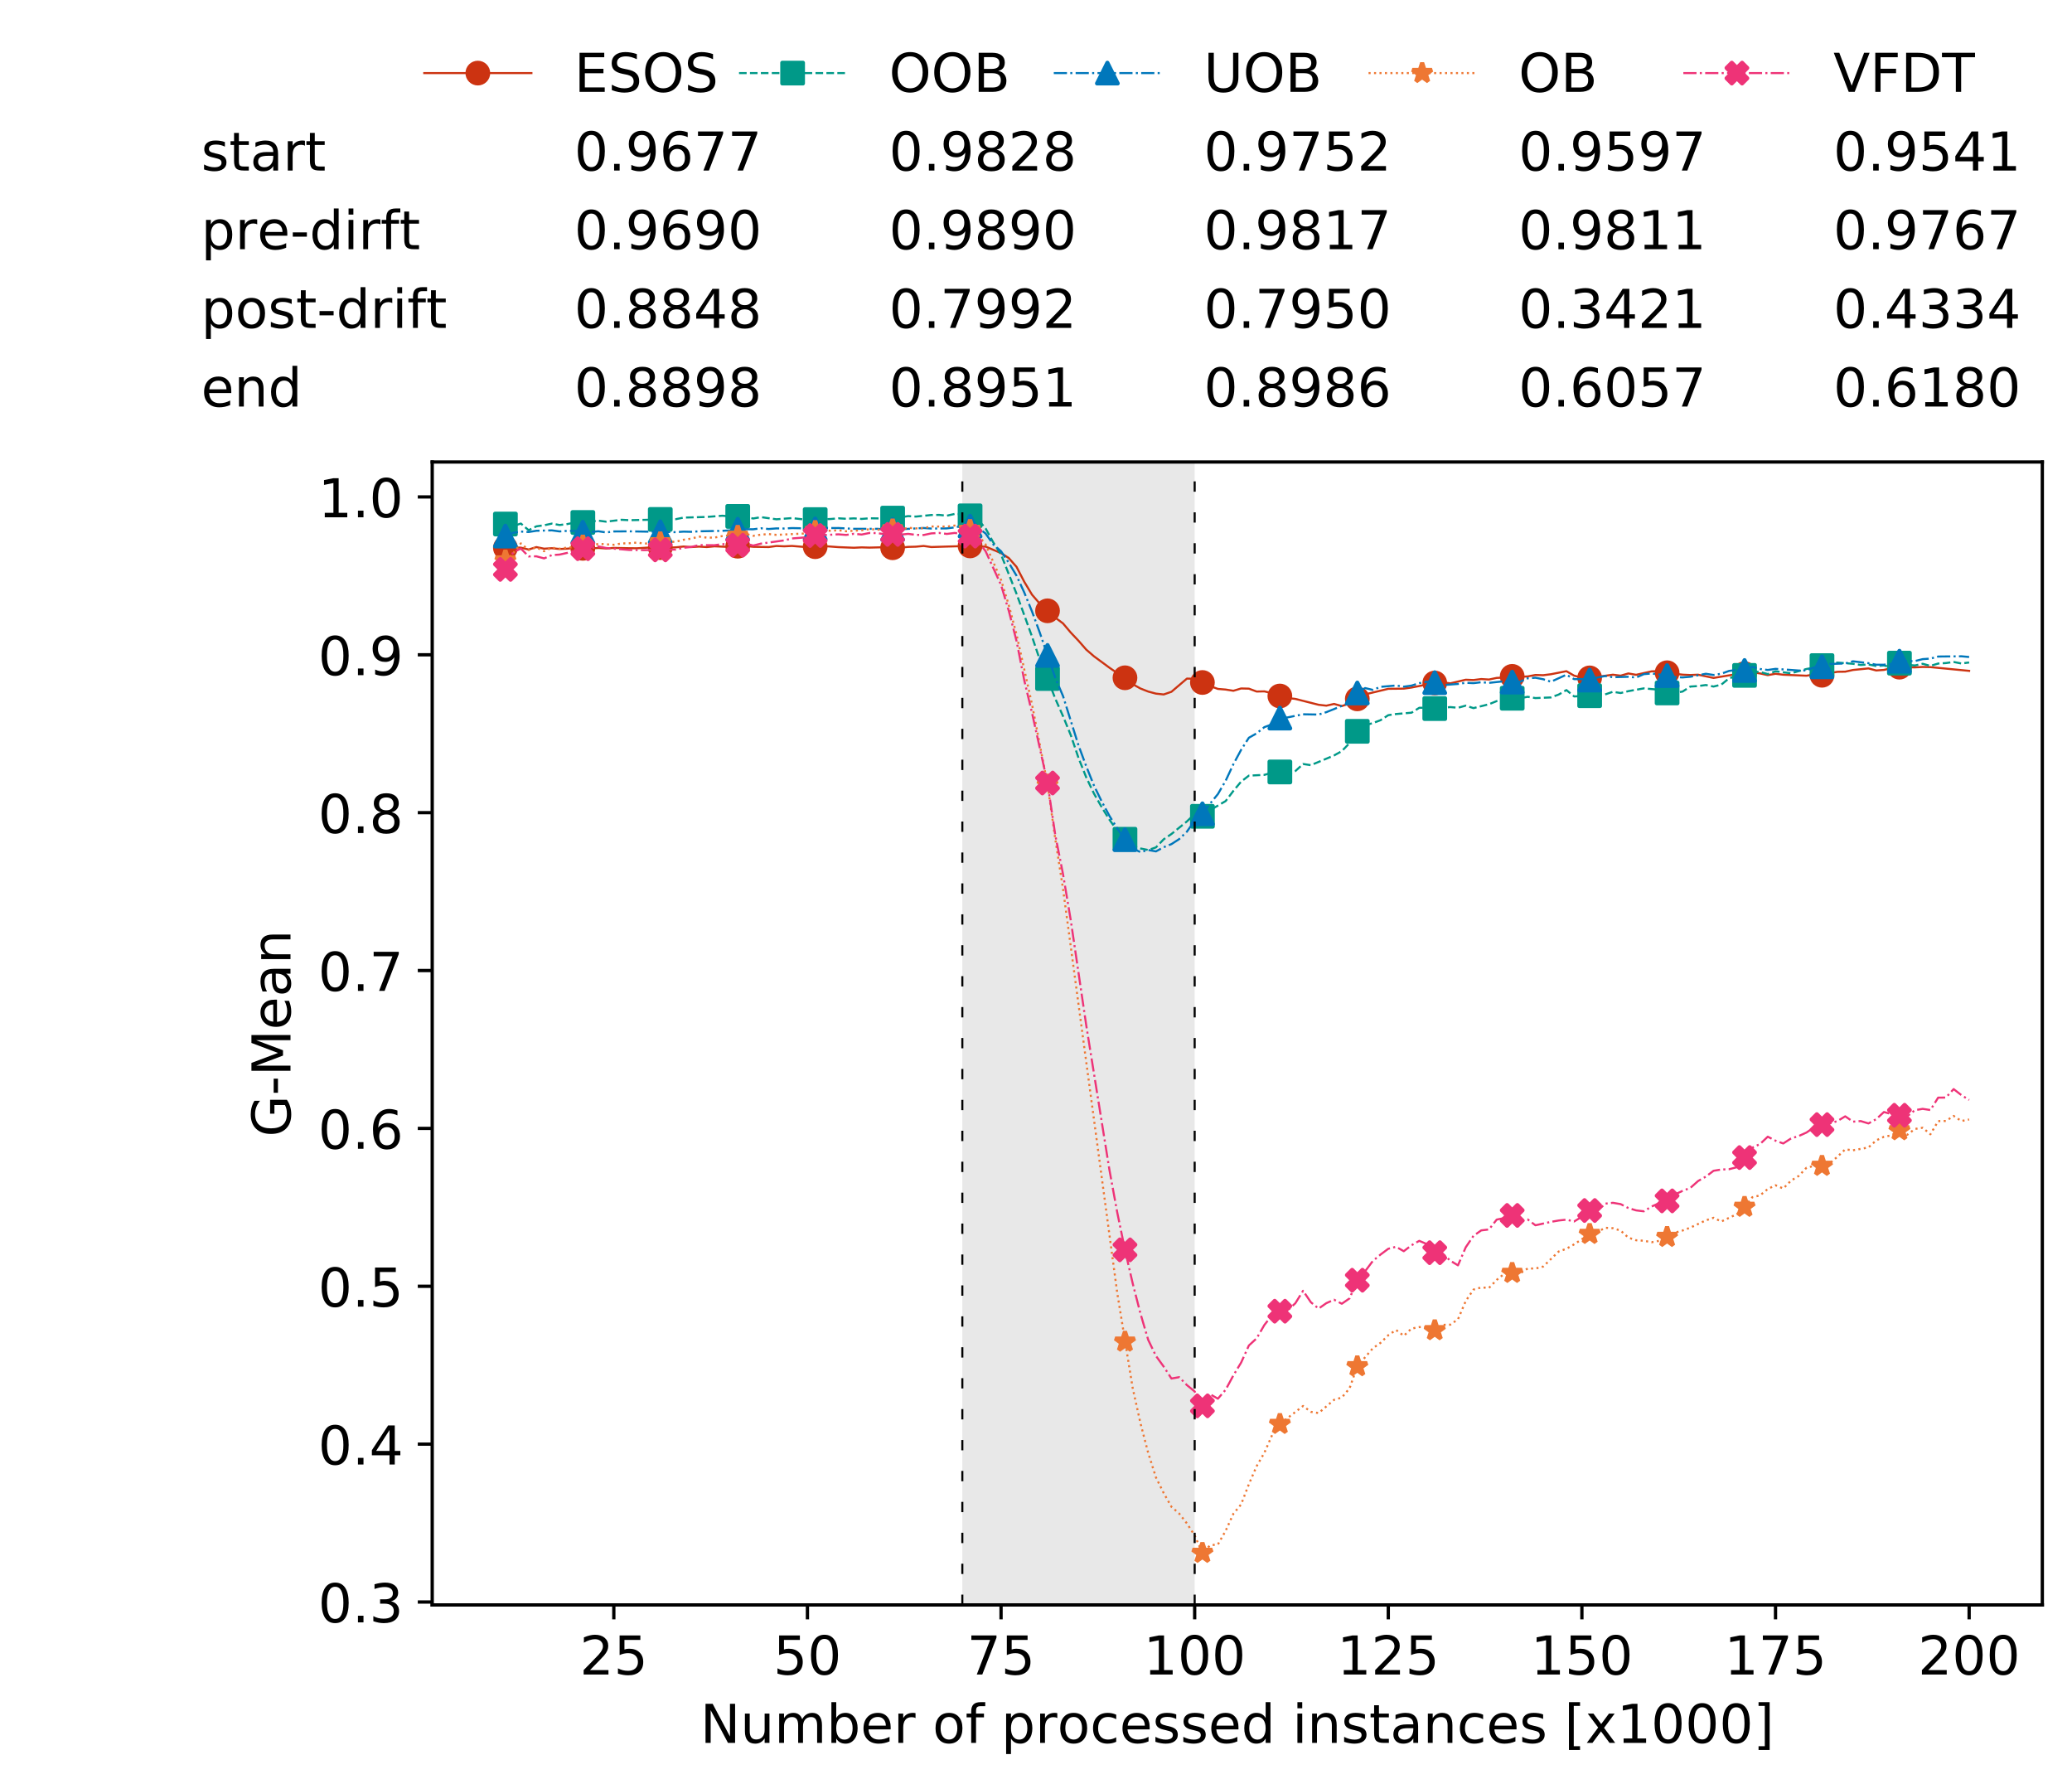 <?xml version="1.0" encoding="utf-8" standalone="no"?>
<!DOCTYPE svg PUBLIC "-//W3C//DTD SVG 1.1//EN"
  "http://www.w3.org/Graphics/SVG/1.1/DTD/svg11.dtd">
<!-- Created with matplotlib (https://matplotlib.org/) -->
<svg height="432.615pt" version="1.1" viewBox="0 0 502.65 432.615" width="502.65pt" xmlns="http://www.w3.org/2000/svg" xmlns:xlink="http://www.w3.org/1999/xlink">
 <defs>
  <style type="text/css">
*{stroke-linecap:butt;stroke-linejoin:round;white-space:pre;}
  </style>
 </defs>
 <g id="figure_1">
  <g id="patch_1">
   <path d="M 0 432.615 
L 502.65 432.615 
L 502.65 0 
L 0 0 
z
" style="fill:#ffffff;"/>
  </g>
  <g id="axes_1">
   <g id="patch_2">
    <path d="M 104.85 389.252 
L 495.45 389.252 
L 495.45 112.052 
L 104.85 112.052 
z
" style="fill:#ffffff;"/>
   </g>
   <g id="patch_3">
    <path clip-path="url(#p51598f16d6)" d="M 289.817 389.252 
L 289.817 112.052 
L 233.453 112.052 
L 233.453 389.252 
z
" style="fill:#d3d3d3;opacity:0.5;"/>
   </g>
   <g id="matplotlib.axis_1">
    <g id="xtick_1">
     <g id="line2d_1">
      <defs>
       <path d="M 0 0 
L 0 3.5 
" id="m7cec4fab9e" style="stroke:#000000;stroke-width:0.8;"/>
      </defs>
      <g>
       <use style="stroke:#000000;stroke-width:0.8;" x="148.908" xlink:href="#m7cec4fab9e" y="389.252"/>
      </g>
     </g>
     <g id="text_1">
      <!-- 25 -->
      <defs>
       <path d="M 19.188 8.297 
L 53.609 8.297 
L 53.609 0 
L 7.328 0 
L 7.328 8.297 
Q 12.938 14.109 22.625 23.891 
Q 32.328 33.688 34.812 36.531 
Q 39.547 41.844 41.422 45.531 
Q 43.312 49.219 43.312 52.781 
Q 43.312 58.594 39.234 62.25 
Q 35.156 65.922 28.609 65.922 
Q 23.969 65.922 18.812 64.312 
Q 13.672 62.703 7.812 59.422 
L 7.812 69.391 
Q 13.766 71.781 18.938 73 
Q 24.125 74.219 28.422 74.219 
Q 39.75 74.219 46.484 68.547 
Q 53.219 62.891 53.219 53.422 
Q 53.219 48.922 51.531 44.891 
Q 49.859 40.875 45.406 35.406 
Q 44.188 33.984 37.641 27.219 
Q 31.109 20.453 19.188 8.297 
z
" id="DejaVuSans-50"/>
       <path d="M 10.797 72.906 
L 49.516 72.906 
L 49.516 64.594 
L 19.828 64.594 
L 19.828 46.734 
Q 21.969 47.469 24.109 47.828 
Q 26.266 48.188 28.422 48.188 
Q 40.625 48.188 47.75 41.5 
Q 54.891 34.812 54.891 23.391 
Q 54.891 11.625 47.562 5.094 
Q 40.234 -1.422 26.906 -1.422 
Q 22.312 -1.422 17.547 -0.641 
Q 12.797 0.141 7.719 1.703 
L 7.719 11.625 
Q 12.109 9.234 16.797 8.062 
Q 21.484 6.891 26.703 6.891 
Q 35.156 6.891 40.078 11.328 
Q 45.016 15.766 45.016 23.391 
Q 45.016 31 40.078 35.438 
Q 35.156 39.891 26.703 39.891 
Q 22.75 39.891 18.812 39.016 
Q 14.891 38.141 10.797 36.281 
z
" id="DejaVuSans-53"/>
      </defs>
      <g transform="translate(140.636 406.13)scale(0.13 -0.13)">
       <use xlink:href="#DejaVuSans-50"/>
       <use x="63.623" xlink:href="#DejaVuSans-53"/>
      </g>
     </g>
    </g>
    <g id="xtick_2">
     <g id="line2d_2">
      <g>
       <use style="stroke:#000000;stroke-width:0.8;" x="195.877" xlink:href="#m7cec4fab9e" y="389.252"/>
      </g>
     </g>
     <g id="text_2">
      <!-- 50 -->
      <defs>
       <path d="M 31.781 66.406 
Q 24.172 66.406 20.328 58.906 
Q 16.5 51.422 16.5 36.375 
Q 16.5 21.391 20.328 13.891 
Q 24.172 6.391 31.781 6.391 
Q 39.453 6.391 43.281 13.891 
Q 47.125 21.391 47.125 36.375 
Q 47.125 51.422 43.281 58.906 
Q 39.453 66.406 31.781 66.406 
z
M 31.781 74.219 
Q 44.047 74.219 50.516 64.516 
Q 56.984 54.828 56.984 36.375 
Q 56.984 17.969 50.516 8.266 
Q 44.047 -1.422 31.781 -1.422 
Q 19.531 -1.422 13.062 8.266 
Q 6.594 17.969 6.594 36.375 
Q 6.594 54.828 13.062 64.516 
Q 19.531 74.219 31.781 74.219 
z
" id="DejaVuSans-48"/>
      </defs>
      <g transform="translate(187.606 406.13)scale(0.13 -0.13)">
       <use xlink:href="#DejaVuSans-53"/>
       <use x="63.623" xlink:href="#DejaVuSans-48"/>
      </g>
     </g>
    </g>
    <g id="xtick_3">
     <g id="line2d_3">
      <g>
       <use style="stroke:#000000;stroke-width:0.8;" x="242.847" xlink:href="#m7cec4fab9e" y="389.252"/>
      </g>
     </g>
     <g id="text_3">
      <!-- 75 -->
      <defs>
       <path d="M 8.203 72.906 
L 55.078 72.906 
L 55.078 68.703 
L 28.609 0 
L 18.312 0 
L 43.219 64.594 
L 8.203 64.594 
z
" id="DejaVuSans-55"/>
      </defs>
      <g transform="translate(234.576 406.13)scale(0.13 -0.13)">
       <use xlink:href="#DejaVuSans-55"/>
       <use x="63.623" xlink:href="#DejaVuSans-53"/>
      </g>
     </g>
    </g>
    <g id="xtick_4">
     <g id="line2d_4">
      <g>
       <use style="stroke:#000000;stroke-width:0.8;" x="289.817" xlink:href="#m7cec4fab9e" y="389.252"/>
      </g>
     </g>
     <g id="text_4">
      <!-- 100 -->
      <defs>
       <path d="M 12.406 8.297 
L 28.516 8.297 
L 28.516 63.922 
L 10.984 60.406 
L 10.984 69.391 
L 28.422 72.906 
L 38.281 72.906 
L 38.281 8.297 
L 54.391 8.297 
L 54.391 0 
L 12.406 0 
z
" id="DejaVuSans-49"/>
      </defs>
      <g transform="translate(277.41 406.13)scale(0.13 -0.13)">
       <use xlink:href="#DejaVuSans-49"/>
       <use x="63.623" xlink:href="#DejaVuSans-48"/>
       <use x="127.246" xlink:href="#DejaVuSans-48"/>
      </g>
     </g>
    </g>
    <g id="xtick_5">
     <g id="line2d_5">
      <g>
       <use style="stroke:#000000;stroke-width:0.8;" x="336.786" xlink:href="#m7cec4fab9e" y="389.252"/>
      </g>
     </g>
     <g id="text_5">
      <!-- 125 -->
      <g transform="translate(324.379 406.13)scale(0.13 -0.13)">
       <use xlink:href="#DejaVuSans-49"/>
       <use x="63.623" xlink:href="#DejaVuSans-50"/>
       <use x="127.246" xlink:href="#DejaVuSans-53"/>
      </g>
     </g>
    </g>
    <g id="xtick_6">
     <g id="line2d_6">
      <g>
       <use style="stroke:#000000;stroke-width:0.8;" x="383.756" xlink:href="#m7cec4fab9e" y="389.252"/>
      </g>
     </g>
     <g id="text_6">
      <!-- 150 -->
      <g transform="translate(371.349 406.13)scale(0.13 -0.13)">
       <use xlink:href="#DejaVuSans-49"/>
       <use x="63.623" xlink:href="#DejaVuSans-53"/>
       <use x="127.246" xlink:href="#DejaVuSans-48"/>
      </g>
     </g>
    </g>
    <g id="xtick_7">
     <g id="line2d_7">
      <g>
       <use style="stroke:#000000;stroke-width:0.8;" x="430.726" xlink:href="#m7cec4fab9e" y="389.252"/>
      </g>
     </g>
     <g id="text_7">
      <!-- 175 -->
      <g transform="translate(418.319 406.13)scale(0.13 -0.13)">
       <use xlink:href="#DejaVuSans-49"/>
       <use x="63.623" xlink:href="#DejaVuSans-55"/>
       <use x="127.246" xlink:href="#DejaVuSans-53"/>
      </g>
     </g>
    </g>
    <g id="xtick_8">
     <g id="line2d_8">
      <g>
       <use style="stroke:#000000;stroke-width:0.8;" x="477.695" xlink:href="#m7cec4fab9e" y="389.252"/>
      </g>
     </g>
     <g id="text_8">
      <!-- 200 -->
      <g transform="translate(465.289 406.13)scale(0.13 -0.13)">
       <use xlink:href="#DejaVuSans-50"/>
       <use x="63.623" xlink:href="#DejaVuSans-48"/>
       <use x="127.246" xlink:href="#DejaVuSans-48"/>
      </g>
     </g>
    </g>
    <g id="text_9">
     <!-- Number of processed instances [x1000] -->
     <defs>
      <path d="M 9.812 72.906 
L 23.094 72.906 
L 55.422 11.922 
L 55.422 72.906 
L 64.984 72.906 
L 64.984 0 
L 51.703 0 
L 19.391 60.984 
L 19.391 0 
L 9.812 0 
z
" id="DejaVuSans-78"/>
      <path d="M 8.5 21.578 
L 8.5 54.688 
L 17.484 54.688 
L 17.484 21.922 
Q 17.484 14.156 20.5 10.266 
Q 23.531 6.391 29.594 6.391 
Q 36.859 6.391 41.078 11.031 
Q 45.312 15.672 45.312 23.688 
L 45.312 54.688 
L 54.297 54.688 
L 54.297 0 
L 45.312 0 
L 45.312 8.406 
Q 42.047 3.422 37.719 1 
Q 33.406 -1.422 27.688 -1.422 
Q 18.266 -1.422 13.375 4.438 
Q 8.5 10.297 8.5 21.578 
z
M 31.109 56 
z
" id="DejaVuSans-117"/>
      <path d="M 52 44.188 
Q 55.375 50.25 60.062 53.125 
Q 64.75 56 71.094 56 
Q 79.641 56 84.281 50.016 
Q 88.922 44.047 88.922 33.016 
L 88.922 0 
L 79.891 0 
L 79.891 32.719 
Q 79.891 40.578 77.094 44.375 
Q 74.312 48.188 68.609 48.188 
Q 61.625 48.188 57.562 43.547 
Q 53.516 38.922 53.516 30.906 
L 53.516 0 
L 44.484 0 
L 44.484 32.719 
Q 44.484 40.625 41.703 44.406 
Q 38.922 48.188 33.109 48.188 
Q 26.219 48.188 22.156 43.531 
Q 18.109 38.875 18.109 30.906 
L 18.109 0 
L 9.078 0 
L 9.078 54.688 
L 18.109 54.688 
L 18.109 46.188 
Q 21.188 51.219 25.484 53.609 
Q 29.781 56 35.688 56 
Q 41.656 56 45.828 52.969 
Q 50 49.953 52 44.188 
z
" id="DejaVuSans-109"/>
      <path d="M 48.688 27.297 
Q 48.688 37.203 44.609 42.844 
Q 40.531 48.484 33.406 48.484 
Q 26.266 48.484 22.188 42.844 
Q 18.109 37.203 18.109 27.297 
Q 18.109 17.391 22.188 11.75 
Q 26.266 6.109 33.406 6.109 
Q 40.531 6.109 44.609 11.75 
Q 48.688 17.391 48.688 27.297 
z
M 18.109 46.391 
Q 20.953 51.266 25.266 53.625 
Q 29.594 56 35.594 56 
Q 45.562 56 51.781 48.094 
Q 58.016 40.188 58.016 27.297 
Q 58.016 14.406 51.781 6.484 
Q 45.562 -1.422 35.594 -1.422 
Q 29.594 -1.422 25.266 0.953 
Q 20.953 3.328 18.109 8.203 
L 18.109 0 
L 9.078 0 
L 9.078 75.984 
L 18.109 75.984 
z
" id="DejaVuSans-98"/>
      <path d="M 56.203 29.594 
L 56.203 25.203 
L 14.891 25.203 
Q 15.484 15.922 20.484 11.062 
Q 25.484 6.203 34.422 6.203 
Q 39.594 6.203 44.453 7.469 
Q 49.312 8.734 54.109 11.281 
L 54.109 2.781 
Q 49.266 0.734 44.188 -0.344 
Q 39.109 -1.422 33.891 -1.422 
Q 20.797 -1.422 13.156 6.188 
Q 5.516 13.812 5.516 26.812 
Q 5.516 40.234 12.766 48.109 
Q 20.016 56 32.328 56 
Q 43.359 56 49.781 48.891 
Q 56.203 41.797 56.203 29.594 
z
M 47.219 32.234 
Q 47.125 39.594 43.094 43.984 
Q 39.062 48.391 32.422 48.391 
Q 24.906 48.391 20.391 44.141 
Q 15.875 39.891 15.188 32.172 
z
" id="DejaVuSans-101"/>
      <path d="M 41.109 46.297 
Q 39.594 47.172 37.812 47.578 
Q 36.031 48 33.891 48 
Q 26.266 48 22.188 43.047 
Q 18.109 38.094 18.109 28.812 
L 18.109 0 
L 9.078 0 
L 9.078 54.688 
L 18.109 54.688 
L 18.109 46.188 
Q 20.953 51.172 25.484 53.578 
Q 30.031 56 36.531 56 
Q 37.453 56 38.578 55.875 
Q 39.703 55.766 41.062 55.516 
z
" id="DejaVuSans-114"/>
      <path id="DejaVuSans-32"/>
      <path d="M 30.609 48.391 
Q 23.391 48.391 19.188 42.75 
Q 14.984 37.109 14.984 27.297 
Q 14.984 17.484 19.156 11.844 
Q 23.344 6.203 30.609 6.203 
Q 37.797 6.203 41.984 11.859 
Q 46.188 17.531 46.188 27.297 
Q 46.188 37.016 41.984 42.703 
Q 37.797 48.391 30.609 48.391 
z
M 30.609 56 
Q 42.328 56 49.016 48.375 
Q 55.719 40.766 55.719 27.297 
Q 55.719 13.875 49.016 6.219 
Q 42.328 -1.422 30.609 -1.422 
Q 18.844 -1.422 12.172 6.219 
Q 5.516 13.875 5.516 27.297 
Q 5.516 40.766 12.172 48.375 
Q 18.844 56 30.609 56 
z
" id="DejaVuSans-111"/>
      <path d="M 37.109 75.984 
L 37.109 68.5 
L 28.516 68.5 
Q 23.688 68.5 21.797 66.547 
Q 19.922 64.594 19.922 59.516 
L 19.922 54.688 
L 34.719 54.688 
L 34.719 47.703 
L 19.922 47.703 
L 19.922 0 
L 10.891 0 
L 10.891 47.703 
L 2.297 47.703 
L 2.297 54.688 
L 10.891 54.688 
L 10.891 58.5 
Q 10.891 67.625 15.141 71.797 
Q 19.391 75.984 28.609 75.984 
z
" id="DejaVuSans-102"/>
      <path d="M 18.109 8.203 
L 18.109 -20.797 
L 9.078 -20.797 
L 9.078 54.688 
L 18.109 54.688 
L 18.109 46.391 
Q 20.953 51.266 25.266 53.625 
Q 29.594 56 35.594 56 
Q 45.562 56 51.781 48.094 
Q 58.016 40.188 58.016 27.297 
Q 58.016 14.406 51.781 6.484 
Q 45.562 -1.422 35.594 -1.422 
Q 29.594 -1.422 25.266 0.953 
Q 20.953 3.328 18.109 8.203 
z
M 48.688 27.297 
Q 48.688 37.203 44.609 42.844 
Q 40.531 48.484 33.406 48.484 
Q 26.266 48.484 22.188 42.844 
Q 18.109 37.203 18.109 27.297 
Q 18.109 17.391 22.188 11.75 
Q 26.266 6.109 33.406 6.109 
Q 40.531 6.109 44.609 11.75 
Q 48.688 17.391 48.688 27.297 
z
" id="DejaVuSans-112"/>
      <path d="M 48.781 52.594 
L 48.781 44.188 
Q 44.969 46.297 41.141 47.344 
Q 37.312 48.391 33.406 48.391 
Q 24.656 48.391 19.812 42.844 
Q 14.984 37.312 14.984 27.297 
Q 14.984 17.281 19.812 11.734 
Q 24.656 6.203 33.406 6.203 
Q 37.312 6.203 41.141 7.25 
Q 44.969 8.297 48.781 10.406 
L 48.781 2.094 
Q 45.016 0.344 40.984 -0.531 
Q 36.969 -1.422 32.422 -1.422 
Q 20.062 -1.422 12.781 6.344 
Q 5.516 14.109 5.516 27.297 
Q 5.516 40.672 12.859 48.328 
Q 20.219 56 33.016 56 
Q 37.156 56 41.109 55.141 
Q 45.062 54.297 48.781 52.594 
z
" id="DejaVuSans-99"/>
      <path d="M 44.281 53.078 
L 44.281 44.578 
Q 40.484 46.531 36.375 47.5 
Q 32.281 48.484 27.875 48.484 
Q 21.188 48.484 17.844 46.438 
Q 14.5 44.391 14.5 40.281 
Q 14.5 37.156 16.891 35.375 
Q 19.281 33.594 26.516 31.984 
L 29.594 31.297 
Q 39.156 29.25 43.188 25.516 
Q 47.219 21.781 47.219 15.094 
Q 47.219 7.469 41.188 3.016 
Q 35.156 -1.422 24.609 -1.422 
Q 20.219 -1.422 15.453 -0.562 
Q 10.688 0.297 5.422 2 
L 5.422 11.281 
Q 10.406 8.688 15.234 7.391 
Q 20.062 6.109 24.812 6.109 
Q 31.156 6.109 34.562 8.281 
Q 37.984 10.453 37.984 14.406 
Q 37.984 18.062 35.516 20.016 
Q 33.062 21.969 24.703 23.781 
L 21.578 24.516 
Q 13.234 26.266 9.516 29.906 
Q 5.812 33.547 5.812 39.891 
Q 5.812 47.609 11.281 51.797 
Q 16.75 56 26.812 56 
Q 31.781 56 36.172 55.266 
Q 40.578 54.547 44.281 53.078 
z
" id="DejaVuSans-115"/>
      <path d="M 45.406 46.391 
L 45.406 75.984 
L 54.391 75.984 
L 54.391 0 
L 45.406 0 
L 45.406 8.203 
Q 42.578 3.328 38.25 0.953 
Q 33.938 -1.422 27.875 -1.422 
Q 17.969 -1.422 11.734 6.484 
Q 5.516 14.406 5.516 27.297 
Q 5.516 40.188 11.734 48.094 
Q 17.969 56 27.875 56 
Q 33.938 56 38.25 53.625 
Q 42.578 51.266 45.406 46.391 
z
M 14.797 27.297 
Q 14.797 17.391 18.875 11.75 
Q 22.953 6.109 30.078 6.109 
Q 37.203 6.109 41.297 11.75 
Q 45.406 17.391 45.406 27.297 
Q 45.406 37.203 41.297 42.844 
Q 37.203 48.484 30.078 48.484 
Q 22.953 48.484 18.875 42.844 
Q 14.797 37.203 14.797 27.297 
z
" id="DejaVuSans-100"/>
      <path d="M 9.422 54.688 
L 18.406 54.688 
L 18.406 0 
L 9.422 0 
z
M 9.422 75.984 
L 18.406 75.984 
L 18.406 64.594 
L 9.422 64.594 
z
" id="DejaVuSans-105"/>
      <path d="M 54.891 33.016 
L 54.891 0 
L 45.906 0 
L 45.906 32.719 
Q 45.906 40.484 42.875 44.328 
Q 39.844 48.188 33.797 48.188 
Q 26.516 48.188 22.312 43.547 
Q 18.109 38.922 18.109 30.906 
L 18.109 0 
L 9.078 0 
L 9.078 54.688 
L 18.109 54.688 
L 18.109 46.188 
Q 21.344 51.125 25.703 53.562 
Q 30.078 56 35.797 56 
Q 45.219 56 50.047 50.172 
Q 54.891 44.344 54.891 33.016 
z
" id="DejaVuSans-110"/>
      <path d="M 18.312 70.219 
L 18.312 54.688 
L 36.812 54.688 
L 36.812 47.703 
L 18.312 47.703 
L 18.312 18.016 
Q 18.312 11.328 20.141 9.422 
Q 21.969 7.516 27.594 7.516 
L 36.812 7.516 
L 36.812 0 
L 27.594 0 
Q 17.188 0 13.234 3.875 
Q 9.281 7.766 9.281 18.016 
L 9.281 47.703 
L 2.688 47.703 
L 2.688 54.688 
L 9.281 54.688 
L 9.281 70.219 
z
" id="DejaVuSans-116"/>
      <path d="M 34.281 27.484 
Q 23.391 27.484 19.188 25 
Q 14.984 22.516 14.984 16.5 
Q 14.984 11.719 18.141 8.906 
Q 21.297 6.109 26.703 6.109 
Q 34.188 6.109 38.703 11.406 
Q 43.219 16.703 43.219 25.484 
L 43.219 27.484 
z
M 52.203 31.203 
L 52.203 0 
L 43.219 0 
L 43.219 8.297 
Q 40.141 3.328 35.547 0.953 
Q 30.953 -1.422 24.312 -1.422 
Q 15.922 -1.422 10.953 3.297 
Q 6 8.016 6 15.922 
Q 6 25.141 12.172 29.828 
Q 18.359 34.516 30.609 34.516 
L 43.219 34.516 
L 43.219 35.406 
Q 43.219 41.609 39.141 45 
Q 35.062 48.391 27.688 48.391 
Q 23 48.391 18.547 47.266 
Q 14.109 46.141 10.016 43.891 
L 10.016 52.203 
Q 14.938 54.109 19.578 55.047 
Q 24.219 56 28.609 56 
Q 40.484 56 46.344 49.844 
Q 52.203 43.703 52.203 31.203 
z
" id="DejaVuSans-97"/>
      <path d="M 8.594 75.984 
L 29.297 75.984 
L 29.297 69 
L 17.578 69 
L 17.578 -6.203 
L 29.297 -6.203 
L 29.297 -13.188 
L 8.594 -13.188 
z
" id="DejaVuSans-91"/>
      <path d="M 54.891 54.688 
L 35.109 28.078 
L 55.906 0 
L 45.312 0 
L 29.391 21.484 
L 13.484 0 
L 2.875 0 
L 24.125 28.609 
L 4.688 54.688 
L 15.281 54.688 
L 29.781 35.203 
L 44.281 54.688 
z
" id="DejaVuSans-120"/>
      <path d="M 30.422 75.984 
L 30.422 -13.188 
L 9.719 -13.188 
L 9.719 -6.203 
L 21.391 -6.203 
L 21.391 69 
L 9.719 69 
L 9.719 75.984 
z
" id="DejaVuSans-93"/>
     </defs>
     <g transform="translate(169.881 422.711)scale(0.13 -0.13)">
      <use xlink:href="#DejaVuSans-78"/>
      <use x="74.805" xlink:href="#DejaVuSans-117"/>
      <use x="138.184" xlink:href="#DejaVuSans-109"/>
      <use x="235.596" xlink:href="#DejaVuSans-98"/>
      <use x="299.072" xlink:href="#DejaVuSans-101"/>
      <use x="360.596" xlink:href="#DejaVuSans-114"/>
      <use x="401.709" xlink:href="#DejaVuSans-32"/>
      <use x="433.496" xlink:href="#DejaVuSans-111"/>
      <use x="494.678" xlink:href="#DejaVuSans-102"/>
      <use x="529.883" xlink:href="#DejaVuSans-32"/>
      <use x="561.67" xlink:href="#DejaVuSans-112"/>
      <use x="625.146" xlink:href="#DejaVuSans-114"/>
      <use x="666.229" xlink:href="#DejaVuSans-111"/>
      <use x="727.41" xlink:href="#DejaVuSans-99"/>
      <use x="782.391" xlink:href="#DejaVuSans-101"/>
      <use x="843.914" xlink:href="#DejaVuSans-115"/>
      <use x="896.014" xlink:href="#DejaVuSans-115"/>
      <use x="948.113" xlink:href="#DejaVuSans-101"/>
      <use x="1009.637" xlink:href="#DejaVuSans-100"/>
      <use x="1073.113" xlink:href="#DejaVuSans-32"/>
      <use x="1104.9" xlink:href="#DejaVuSans-105"/>
      <use x="1132.684" xlink:href="#DejaVuSans-110"/>
      <use x="1196.062" xlink:href="#DejaVuSans-115"/>
      <use x="1248.162" xlink:href="#DejaVuSans-116"/>
      <use x="1287.371" xlink:href="#DejaVuSans-97"/>
      <use x="1348.65" xlink:href="#DejaVuSans-110"/>
      <use x="1412.029" xlink:href="#DejaVuSans-99"/>
      <use x="1467.01" xlink:href="#DejaVuSans-101"/>
      <use x="1528.533" xlink:href="#DejaVuSans-115"/>
      <use x="1580.633" xlink:href="#DejaVuSans-32"/>
      <use x="1612.42" xlink:href="#DejaVuSans-91"/>
      <use x="1651.434" xlink:href="#DejaVuSans-120"/>
      <use x="1710.613" xlink:href="#DejaVuSans-49"/>
      <use x="1774.236" xlink:href="#DejaVuSans-48"/>
      <use x="1837.859" xlink:href="#DejaVuSans-48"/>
      <use x="1901.482" xlink:href="#DejaVuSans-48"/>
      <use x="1965.105" xlink:href="#DejaVuSans-93"/>
     </g>
    </g>
   </g>
   <g id="matplotlib.axis_2">
    <g id="ytick_1">
     <g id="line2d_9">
      <defs>
       <path d="M 0 0 
L -3.5 0 
" id="mce4eae69b8" style="stroke:#000000;stroke-width:0.8;"/>
      </defs>
      <g>
       <use style="stroke:#000000;stroke-width:0.8;" x="104.85" xlink:href="#mce4eae69b8" y="388.542"/>
      </g>
     </g>
     <g id="text_10">
      <!-- 0.3 -->
      <defs>
       <path d="M 10.688 12.406 
L 21 12.406 
L 21 0 
L 10.688 0 
z
" id="DejaVuSans-46"/>
       <path d="M 40.578 39.312 
Q 47.656 37.797 51.625 33 
Q 55.609 28.219 55.609 21.188 
Q 55.609 10.406 48.188 4.484 
Q 40.766 -1.422 27.094 -1.422 
Q 22.516 -1.422 17.656 -0.516 
Q 12.797 0.391 7.625 2.203 
L 7.625 11.719 
Q 11.719 9.328 16.594 8.109 
Q 21.484 6.891 26.812 6.891 
Q 36.078 6.891 40.938 10.547 
Q 45.797 14.203 45.797 21.188 
Q 45.797 27.641 41.281 31.266 
Q 36.766 34.906 28.719 34.906 
L 20.219 34.906 
L 20.219 43.016 
L 29.109 43.016 
Q 36.375 43.016 40.234 45.922 
Q 44.094 48.828 44.094 54.297 
Q 44.094 59.906 40.109 62.906 
Q 36.141 65.922 28.719 65.922 
Q 24.656 65.922 20.016 65.031 
Q 15.375 64.156 9.812 62.312 
L 9.812 71.094 
Q 15.438 72.656 20.344 73.438 
Q 25.25 74.219 29.594 74.219 
Q 40.828 74.219 47.359 69.109 
Q 53.906 64.016 53.906 55.328 
Q 53.906 49.266 50.438 45.094 
Q 46.969 40.922 40.578 39.312 
z
" id="DejaVuSans-51"/>
      </defs>
      <g transform="translate(77.176 393.481)scale(0.13 -0.13)">
       <use xlink:href="#DejaVuSans-48"/>
       <use x="63.623" xlink:href="#DejaVuSans-46"/>
       <use x="95.41" xlink:href="#DejaVuSans-51"/>
      </g>
     </g>
    </g>
    <g id="ytick_2">
     <g id="line2d_10">
      <g>
       <use style="stroke:#000000;stroke-width:0.8;" x="104.85" xlink:href="#mce4eae69b8" y="350.253"/>
      </g>
     </g>
     <g id="text_11">
      <!-- 0.4 -->
      <defs>
       <path d="M 37.797 64.312 
L 12.891 25.391 
L 37.797 25.391 
z
M 35.203 72.906 
L 47.609 72.906 
L 47.609 25.391 
L 58.016 25.391 
L 58.016 17.188 
L 47.609 17.188 
L 47.609 0 
L 37.797 0 
L 37.797 17.188 
L 4.891 17.188 
L 4.891 26.703 
z
" id="DejaVuSans-52"/>
      </defs>
      <g transform="translate(77.176 355.192)scale(0.13 -0.13)">
       <use xlink:href="#DejaVuSans-48"/>
       <use x="63.623" xlink:href="#DejaVuSans-46"/>
       <use x="95.41" xlink:href="#DejaVuSans-52"/>
      </g>
     </g>
    </g>
    <g id="ytick_3">
     <g id="line2d_11">
      <g>
       <use style="stroke:#000000;stroke-width:0.8;" x="104.85" xlink:href="#mce4eae69b8" y="311.965"/>
      </g>
     </g>
     <g id="text_12">
      <!-- 0.5 -->
      <g transform="translate(77.176 316.904)scale(0.13 -0.13)">
       <use xlink:href="#DejaVuSans-48"/>
       <use x="63.623" xlink:href="#DejaVuSans-46"/>
       <use x="95.41" xlink:href="#DejaVuSans-53"/>
      </g>
     </g>
    </g>
    <g id="ytick_4">
     <g id="line2d_12">
      <g>
       <use style="stroke:#000000;stroke-width:0.8;" x="104.85" xlink:href="#mce4eae69b8" y="273.676"/>
      </g>
     </g>
     <g id="text_13">
      <!-- 0.6 -->
      <defs>
       <path d="M 33.016 40.375 
Q 26.375 40.375 22.484 35.828 
Q 18.609 31.297 18.609 23.391 
Q 18.609 15.531 22.484 10.953 
Q 26.375 6.391 33.016 6.391 
Q 39.656 6.391 43.531 10.953 
Q 47.406 15.531 47.406 23.391 
Q 47.406 31.297 43.531 35.828 
Q 39.656 40.375 33.016 40.375 
z
M 52.594 71.297 
L 52.594 62.312 
Q 48.875 64.062 45.094 64.984 
Q 41.312 65.922 37.594 65.922 
Q 27.828 65.922 22.672 59.328 
Q 17.531 52.734 16.797 39.406 
Q 19.672 43.656 24.016 45.922 
Q 28.375 48.188 33.594 48.188 
Q 44.578 48.188 50.953 41.516 
Q 57.328 34.859 57.328 23.391 
Q 57.328 12.156 50.688 5.359 
Q 44.047 -1.422 33.016 -1.422 
Q 20.359 -1.422 13.672 8.266 
Q 6.984 17.969 6.984 36.375 
Q 6.984 53.656 15.188 63.938 
Q 23.391 74.219 37.203 74.219 
Q 40.922 74.219 44.703 73.484 
Q 48.484 72.75 52.594 71.297 
z
" id="DejaVuSans-54"/>
      </defs>
      <g transform="translate(77.176 278.615)scale(0.13 -0.13)">
       <use xlink:href="#DejaVuSans-48"/>
       <use x="63.623" xlink:href="#DejaVuSans-46"/>
       <use x="95.41" xlink:href="#DejaVuSans-54"/>
      </g>
     </g>
    </g>
    <g id="ytick_5">
     <g id="line2d_13">
      <g>
       <use style="stroke:#000000;stroke-width:0.8;" x="104.85" xlink:href="#mce4eae69b8" y="235.387"/>
      </g>
     </g>
     <g id="text_14">
      <!-- 0.7 -->
      <g transform="translate(77.176 240.326)scale(0.13 -0.13)">
       <use xlink:href="#DejaVuSans-48"/>
       <use x="63.623" xlink:href="#DejaVuSans-46"/>
       <use x="95.41" xlink:href="#DejaVuSans-55"/>
      </g>
     </g>
    </g>
    <g id="ytick_6">
     <g id="line2d_14">
      <g>
       <use style="stroke:#000000;stroke-width:0.8;" x="104.85" xlink:href="#mce4eae69b8" y="197.099"/>
      </g>
     </g>
     <g id="text_15">
      <!-- 0.8 -->
      <defs>
       <path d="M 31.781 34.625 
Q 24.75 34.625 20.719 30.859 
Q 16.703 27.094 16.703 20.516 
Q 16.703 13.922 20.719 10.156 
Q 24.75 6.391 31.781 6.391 
Q 38.812 6.391 42.859 10.172 
Q 46.922 13.969 46.922 20.516 
Q 46.922 27.094 42.891 30.859 
Q 38.875 34.625 31.781 34.625 
z
M 21.922 38.812 
Q 15.578 40.375 12.031 44.719 
Q 8.5 49.078 8.5 55.328 
Q 8.5 64.062 14.719 69.141 
Q 20.953 74.219 31.781 74.219 
Q 42.672 74.219 48.875 69.141 
Q 55.078 64.062 55.078 55.328 
Q 55.078 49.078 51.531 44.719 
Q 48 40.375 41.703 38.812 
Q 48.828 37.156 52.797 32.312 
Q 56.781 27.484 56.781 20.516 
Q 56.781 9.906 50.312 4.234 
Q 43.844 -1.422 31.781 -1.422 
Q 19.734 -1.422 13.25 4.234 
Q 6.781 9.906 6.781 20.516 
Q 6.781 27.484 10.781 32.312 
Q 14.797 37.156 21.922 38.812 
z
M 18.312 54.391 
Q 18.312 48.734 21.844 45.562 
Q 25.391 42.391 31.781 42.391 
Q 38.141 42.391 41.719 45.562 
Q 45.312 48.734 45.312 54.391 
Q 45.312 60.062 41.719 63.234 
Q 38.141 66.406 31.781 66.406 
Q 25.391 66.406 21.844 63.234 
Q 18.312 60.062 18.312 54.391 
z
" id="DejaVuSans-56"/>
      </defs>
      <g transform="translate(77.176 202.038)scale(0.13 -0.13)">
       <use xlink:href="#DejaVuSans-48"/>
       <use x="63.623" xlink:href="#DejaVuSans-46"/>
       <use x="95.41" xlink:href="#DejaVuSans-56"/>
      </g>
     </g>
    </g>
    <g id="ytick_7">
     <g id="line2d_15">
      <g>
       <use style="stroke:#000000;stroke-width:0.8;" x="104.85" xlink:href="#mce4eae69b8" y="158.81"/>
      </g>
     </g>
     <g id="text_16">
      <!-- 0.9 -->
      <defs>
       <path d="M 10.984 1.516 
L 10.984 10.5 
Q 14.703 8.734 18.5 7.812 
Q 22.312 6.891 25.984 6.891 
Q 35.75 6.891 40.891 13.453 
Q 46.047 20.016 46.781 33.406 
Q 43.953 29.203 39.594 26.953 
Q 35.25 24.703 29.984 24.703 
Q 19.047 24.703 12.672 31.312 
Q 6.297 37.938 6.297 49.422 
Q 6.297 60.641 12.938 67.422 
Q 19.578 74.219 30.609 74.219 
Q 43.266 74.219 49.922 64.516 
Q 56.594 54.828 56.594 36.375 
Q 56.594 19.141 48.406 8.859 
Q 40.234 -1.422 26.422 -1.422 
Q 22.703 -1.422 18.891 -0.688 
Q 15.094 0.047 10.984 1.516 
z
M 30.609 32.422 
Q 37.25 32.422 41.125 36.953 
Q 45.016 41.5 45.016 49.422 
Q 45.016 57.281 41.125 61.844 
Q 37.25 66.406 30.609 66.406 
Q 23.969 66.406 20.094 61.844 
Q 16.219 57.281 16.219 49.422 
Q 16.219 41.5 20.094 36.953 
Q 23.969 32.422 30.609 32.422 
z
" id="DejaVuSans-57"/>
      </defs>
      <g transform="translate(77.176 163.749)scale(0.13 -0.13)">
       <use xlink:href="#DejaVuSans-48"/>
       <use x="63.623" xlink:href="#DejaVuSans-46"/>
       <use x="95.41" xlink:href="#DejaVuSans-57"/>
      </g>
     </g>
    </g>
    <g id="ytick_8">
     <g id="line2d_16">
      <g>
       <use style="stroke:#000000;stroke-width:0.8;" x="104.85" xlink:href="#mce4eae69b8" y="120.521"/>
      </g>
     </g>
     <g id="text_17">
      <!-- 1.0 -->
      <g transform="translate(77.176 125.46)scale(0.13 -0.13)">
       <use xlink:href="#DejaVuSans-49"/>
       <use x="63.623" xlink:href="#DejaVuSans-46"/>
       <use x="95.41" xlink:href="#DejaVuSans-48"/>
      </g>
     </g>
    </g>
    <g id="text_18">
     <!-- G-Mean -->
     <defs>
      <path d="M 59.516 10.406 
L 59.516 29.984 
L 43.406 29.984 
L 43.406 38.094 
L 69.281 38.094 
L 69.281 6.781 
Q 63.578 2.734 56.688 0.656 
Q 49.812 -1.422 42 -1.422 
Q 24.906 -1.422 15.25 8.562 
Q 5.609 18.562 5.609 36.375 
Q 5.609 54.25 15.25 64.234 
Q 24.906 74.219 42 74.219 
Q 49.125 74.219 55.547 72.453 
Q 61.969 70.703 67.391 67.281 
L 67.391 56.781 
Q 61.922 61.422 55.766 63.766 
Q 49.609 66.109 42.828 66.109 
Q 29.438 66.109 22.719 58.641 
Q 16.016 51.172 16.016 36.375 
Q 16.016 21.625 22.719 14.156 
Q 29.438 6.688 42.828 6.688 
Q 48.047 6.688 52.141 7.594 
Q 56.25 8.5 59.516 10.406 
z
" id="DejaVuSans-71"/>
      <path d="M 4.891 31.391 
L 31.203 31.391 
L 31.203 23.391 
L 4.891 23.391 
z
" id="DejaVuSans-45"/>
      <path d="M 9.812 72.906 
L 24.516 72.906 
L 43.109 23.297 
L 61.812 72.906 
L 76.516 72.906 
L 76.516 0 
L 66.891 0 
L 66.891 64.016 
L 48.094 14.016 
L 38.188 14.016 
L 19.391 64.016 
L 19.391 0 
L 9.812 0 
z
" id="DejaVuSans-77"/>
     </defs>
     <g transform="translate(70.472 275.744)rotate(-90)scale(0.13 -0.13)">
      <use xlink:href="#DejaVuSans-71"/>
      <use x="77.49" xlink:href="#DejaVuSans-45"/>
      <use x="113.574" xlink:href="#DejaVuSans-77"/>
      <use x="199.854" xlink:href="#DejaVuSans-101"/>
      <use x="261.377" xlink:href="#DejaVuSans-97"/>
      <use x="322.656" xlink:href="#DejaVuSans-110"/>
     </g>
    </g>
   </g>
   <g id="line2d_17"/>
   <g id="line2d_18"/>
   <g id="line2d_19"/>
   <g id="line2d_20"/>
   <g id="line2d_21"/>
   <g id="line2d_22">
    <path clip-path="url(#p51598f16d6)" d="M 122.605 132.872 
L 124.483 132.769 
L 126.362 132.827 
L 128.241 133.276 
L 130.12 132.69 
L 131.998 133.077 
L 133.877 132.958 
L 135.756 133.152 
L 137.635 133.074 
L 139.514 132.868 
L 143.271 133.033 
L 145.15 132.891 
L 147.029 133.021 
L 148.908 132.89 
L 152.665 132.962 
L 154.544 132.975 
L 158.302 132.748 
L 162.059 132.823 
L 163.938 132.748 
L 165.817 132.552 
L 167.695 132.677 
L 169.574 132.571 
L 171.453 132.678 
L 173.332 132.501 
L 177.089 132.656 
L 178.968 132.473 
L 180.847 132.432 
L 182.726 132.616 
L 186.483 132.677 
L 188.362 132.42 
L 190.241 132.5 
L 192.12 132.412 
L 195.877 132.711 
L 199.635 132.424 
L 203.392 132.698 
L 207.15 132.849 
L 209.029 132.757 
L 210.908 132.813 
L 214.665 132.718 
L 216.544 132.852 
L 218.423 132.83 
L 220.302 132.639 
L 222.18 132.59 
L 224.059 132.416 
L 225.938 132.674 
L 229.695 132.559 
L 235.332 132.404 
L 237.211 132.59 
L 239.089 132.563 
L 242.847 134.146 
L 244.726 135.347 
L 246.605 137.486 
L 248.483 141.11 
L 250.362 144.237 
L 252.241 146.414 
L 255.998 149.804 
L 257.877 151.196 
L 259.756 153.42 
L 261.635 155.402 
L 263.514 157.556 
L 265.392 159.18 
L 269.15 161.95 
L 271.029 163.24 
L 272.908 164.385 
L 274.786 165.935 
L 276.665 166.986 
L 278.544 167.725 
L 280.423 168.226 
L 282.302 168.431 
L 284.18 167.781 
L 287.938 164.582 
L 289.817 164.629 
L 293.574 166.397 
L 295.453 167.086 
L 297.332 167.239 
L 299.211 167.538 
L 301.089 166.976 
L 302.968 167.022 
L 304.847 167.719 
L 306.726 167.682 
L 308.605 168.12 
L 310.483 168.806 
L 312.362 169.287 
L 314.241 169.51 
L 319.877 170.932 
L 321.756 171.148 
L 323.635 170.73 
L 325.514 171.243 
L 327.392 170.627 
L 331.15 168.412 
L 336.786 167.062 
L 340.544 167.02 
L 342.423 166.751 
L 348.059 165.644 
L 349.938 165.466 
L 351.817 165.739 
L 355.574 164.857 
L 357.453 164.934 
L 359.332 164.695 
L 361.211 164.81 
L 363.089 164.414 
L 364.968 164.319 
L 366.847 164.037 
L 368.726 164.153 
L 370.605 164.056 
L 372.483 163.706 
L 374.362 163.762 
L 376.241 163.524 
L 379.998 162.785 
L 381.877 163.876 
L 383.756 164.357 
L 385.635 164.409 
L 391.271 163.642 
L 393.15 163.874 
L 395.029 163.335 
L 396.908 163.664 
L 400.665 162.826 
L 402.544 162.76 
L 404.423 163.162 
L 408.18 163.632 
L 410.059 163.719 
L 411.938 163.637 
L 415.695 164.424 
L 421.332 163.488 
L 423.211 163.384 
L 425.089 163.053 
L 426.968 163.329 
L 428.847 163.744 
L 430.726 163.411 
L 432.605 163.641 
L 438.241 163.887 
L 440.12 163.575 
L 441.998 163.776 
L 443.877 163.242 
L 445.756 162.932 
L 447.635 162.903 
L 449.514 162.491 
L 453.271 162.114 
L 455.15 162.611 
L 457.029 162.474 
L 458.908 162.033 
L 460.786 161.813 
L 464.544 161.856 
L 466.423 161.759 
L 468.302 161.796 
L 477.695 162.707 
L 477.695 162.707 
" style="fill:none;stroke:#cc3311;stroke-linecap:square;stroke-width:0.5;"/>
    <defs>
     <path d="M 0 2.5 
C 0.663 2.5 1.299 2.237 1.768 1.768 
C 2.237 1.299 2.5 0.663 2.5 0 
C 2.5 -0.663 2.237 -1.299 1.768 -1.768 
C 1.299 -2.237 0.663 -2.5 0 -2.5 
C -0.663 -2.5 -1.299 -2.237 -1.768 -1.768 
C -2.237 -1.299 -2.5 -0.663 -2.5 0 
C -2.5 0.663 -2.237 1.299 -1.768 1.768 
C -1.299 2.237 -0.663 2.5 0 2.5 
z
" id="m4235bd0caa" style="stroke:#cc3311;"/>
    </defs>
    <g clip-path="url(#p51598f16d6)">
     <use style="fill:#cc3311;stroke:#cc3311;" x="122.605" xlink:href="#m4235bd0caa" y="132.872"/>
     <use style="fill:#cc3311;stroke:#cc3311;" x="141.392" xlink:href="#m4235bd0caa" y="132.99"/>
     <use style="fill:#cc3311;stroke:#cc3311;" x="160.18" xlink:href="#m4235bd0caa" y="132.819"/>
     <use style="fill:#cc3311;stroke:#cc3311;" x="178.968" xlink:href="#m4235bd0caa" y="132.473"/>
     <use style="fill:#cc3311;stroke:#cc3311;" x="197.756" xlink:href="#m4235bd0caa" y="132.59"/>
     <use style="fill:#cc3311;stroke:#cc3311;" x="216.544" xlink:href="#m4235bd0caa" y="132.852"/>
     <use style="fill:#cc3311;stroke:#cc3311;" x="235.332" xlink:href="#m4235bd0caa" y="132.404"/>
     <use style="fill:#cc3311;stroke:#cc3311;" x="254.12" xlink:href="#m4235bd0caa" y="148.144"/>
     <use style="fill:#cc3311;stroke:#cc3311;" x="272.908" xlink:href="#m4235bd0caa" y="164.385"/>
     <use style="fill:#cc3311;stroke:#cc3311;" x="291.695" xlink:href="#m4235bd0caa" y="165.526"/>
     <use style="fill:#cc3311;stroke:#cc3311;" x="310.483" xlink:href="#m4235bd0caa" y="168.806"/>
     <use style="fill:#cc3311;stroke:#cc3311;" x="329.271" xlink:href="#m4235bd0caa" y="169.5"/>
     <use style="fill:#cc3311;stroke:#cc3311;" x="348.059" xlink:href="#m4235bd0caa" y="165.644"/>
     <use style="fill:#cc3311;stroke:#cc3311;" x="366.847" xlink:href="#m4235bd0caa" y="164.037"/>
     <use style="fill:#cc3311;stroke:#cc3311;" x="385.635" xlink:href="#m4235bd0caa" y="164.409"/>
     <use style="fill:#cc3311;stroke:#cc3311;" x="404.423" xlink:href="#m4235bd0caa" y="163.162"/>
     <use style="fill:#cc3311;stroke:#cc3311;" x="423.211" xlink:href="#m4235bd0caa" y="163.384"/>
     <use style="fill:#cc3311;stroke:#cc3311;" x="441.998" xlink:href="#m4235bd0caa" y="163.776"/>
     <use style="fill:#cc3311;stroke:#cc3311;" x="460.786" xlink:href="#m4235bd0caa" y="161.813"/>
    </g>
   </g>
   <g id="line2d_23"/>
   <g id="line2d_24"/>
   <g id="line2d_25"/>
   <g id="line2d_26"/>
   <g id="line2d_27">
    <path clip-path="url(#p51598f16d6)" d="M 122.605 127.099 
L 124.483 127.593 
L 126.362 126.977 
L 128.241 128.591 
L 130.12 127.655 
L 131.998 127.392 
L 133.877 126.994 
L 135.756 127.333 
L 137.635 127.101 
L 139.514 126.718 
L 141.392 126.722 
L 145.15 126.275 
L 147.029 126.52 
L 150.786 126.064 
L 152.665 126.164 
L 163.938 125.918 
L 165.817 125.535 
L 171.453 125.376 
L 175.211 125.082 
L 177.089 125.231 
L 178.968 125.243 
L 180.847 125.384 
L 182.726 125.752 
L 184.605 125.422 
L 188.362 125.945 
L 192.12 125.654 
L 195.877 126.082 
L 201.514 125.874 
L 203.392 125.707 
L 205.271 125.821 
L 207.15 125.723 
L 209.029 125.855 
L 210.908 125.707 
L 212.786 125.722 
L 214.665 125.85 
L 218.423 125.481 
L 220.302 125.172 
L 222.18 125.286 
L 225.938 124.909 
L 227.817 124.885 
L 229.695 125.072 
L 231.574 124.652 
L 233.453 124.726 
L 235.332 125.108 
L 237.211 125.963 
L 239.089 128.146 
L 240.968 131.562 
L 242.847 134.505 
L 246.605 144.015 
L 250.362 154.405 
L 252.241 160.002 
L 254.12 164.564 
L 255.998 169.44 
L 257.877 173.687 
L 259.756 178.282 
L 261.635 183.822 
L 263.514 188.546 
L 265.392 192.479 
L 267.271 195.784 
L 269.15 198.822 
L 271.029 201.461 
L 272.908 203.544 
L 274.786 205.157 
L 276.665 205.778 
L 278.544 206.158 
L 280.423 205.522 
L 282.302 203.557 
L 284.18 202.275 
L 287.938 199.217 
L 289.817 197.417 
L 291.695 197.986 
L 293.574 196.482 
L 297.332 194.287 
L 299.211 191.817 
L 301.089 189.565 
L 302.968 188.117 
L 306.726 187.932 
L 308.605 187.407 
L 310.483 187.225 
L 312.362 187.848 
L 314.241 187.011 
L 316.12 185.294 
L 317.998 185.578 
L 323.635 183.223 
L 325.514 182.164 
L 327.392 180.222 
L 329.271 177.369 
L 331.15 175.89 
L 333.029 175.377 
L 334.908 174.673 
L 336.786 173.457 
L 338.665 173.176 
L 342.423 172.852 
L 344.302 171.666 
L 346.18 171.644 
L 348.059 171.854 
L 351.817 171.492 
L 353.695 171.66 
L 355.574 171.142 
L 357.453 171.743 
L 361.211 170.801 
L 363.089 170.039 
L 364.968 169.846 
L 366.847 169.346 
L 368.726 169.354 
L 370.605 168.994 
L 372.483 169.308 
L 376.241 169.152 
L 378.12 168.454 
L 379.998 167.365 
L 381.877 168.911 
L 385.635 168.729 
L 387.514 168.353 
L 389.392 168.423 
L 391.271 167.783 
L 393.15 168.081 
L 395.029 167.628 
L 398.786 166.953 
L 402.544 167.288 
L 404.423 168.065 
L 406.302 168.055 
L 408.18 167.724 
L 410.059 166.514 
L 411.938 166.392 
L 413.817 166.143 
L 415.695 166.511 
L 417.574 166.048 
L 419.453 164.511 
L 421.332 163.965 
L 423.211 163.803 
L 425.089 162.91 
L 426.968 162.956 
L 428.847 163.485 
L 430.726 162.806 
L 434.483 163.294 
L 438.241 162.25 
L 440.12 161.914 
L 441.998 161.429 
L 443.877 161.128 
L 445.756 160.702 
L 449.514 160.989 
L 451.392 161.272 
L 453.271 161.149 
L 455.15 161.532 
L 457.029 161.397 
L 458.908 161.852 
L 460.786 160.832 
L 462.665 161.239 
L 464.544 161.396 
L 466.423 160.989 
L 468.302 161.5 
L 470.18 160.934 
L 472.059 160.814 
L 473.938 160.55 
L 475.817 160.917 
L 477.695 160.672 
L 477.695 160.672 
" style="fill:none;stroke:#009988;stroke-dasharray:1.85,0.8;stroke-dashoffset:0;stroke-width:0.5;"/>
    <defs>
     <path d="M -2.5 2.5 
L 2.5 2.5 
L 2.5 -2.5 
L -2.5 -2.5 
z
" id="m0a3ae77c0a" style="stroke:#009988;stroke-linejoin:miter;"/>
    </defs>
    <g clip-path="url(#p51598f16d6)">
     <use style="fill:#009988;stroke:#009988;stroke-linejoin:miter;" x="122.605" xlink:href="#m0a3ae77c0a" y="127.099"/>
     <use style="fill:#009988;stroke:#009988;stroke-linejoin:miter;" x="141.392" xlink:href="#m0a3ae77c0a" y="126.722"/>
     <use style="fill:#009988;stroke:#009988;stroke-linejoin:miter;" x="160.18" xlink:href="#m0a3ae77c0a" y="125.978"/>
     <use style="fill:#009988;stroke:#009988;stroke-linejoin:miter;" x="178.968" xlink:href="#m0a3ae77c0a" y="125.243"/>
     <use style="fill:#009988;stroke:#009988;stroke-linejoin:miter;" x="197.756" xlink:href="#m0a3ae77c0a" y="126.02"/>
     <use style="fill:#009988;stroke:#009988;stroke-linejoin:miter;" x="216.544" xlink:href="#m0a3ae77c0a" y="125.664"/>
     <use style="fill:#009988;stroke:#009988;stroke-linejoin:miter;" x="235.332" xlink:href="#m0a3ae77c0a" y="125.108"/>
     <use style="fill:#009988;stroke:#009988;stroke-linejoin:miter;" x="254.12" xlink:href="#m0a3ae77c0a" y="164.564"/>
     <use style="fill:#009988;stroke:#009988;stroke-linejoin:miter;" x="272.908" xlink:href="#m0a3ae77c0a" y="203.544"/>
     <use style="fill:#009988;stroke:#009988;stroke-linejoin:miter;" x="291.695" xlink:href="#m0a3ae77c0a" y="197.986"/>
     <use style="fill:#009988;stroke:#009988;stroke-linejoin:miter;" x="310.483" xlink:href="#m0a3ae77c0a" y="187.225"/>
     <use style="fill:#009988;stroke:#009988;stroke-linejoin:miter;" x="329.271" xlink:href="#m0a3ae77c0a" y="177.369"/>
     <use style="fill:#009988;stroke:#009988;stroke-linejoin:miter;" x="348.059" xlink:href="#m0a3ae77c0a" y="171.854"/>
     <use style="fill:#009988;stroke:#009988;stroke-linejoin:miter;" x="366.847" xlink:href="#m0a3ae77c0a" y="169.346"/>
     <use style="fill:#009988;stroke:#009988;stroke-linejoin:miter;" x="385.635" xlink:href="#m0a3ae77c0a" y="168.729"/>
     <use style="fill:#009988;stroke:#009988;stroke-linejoin:miter;" x="404.423" xlink:href="#m0a3ae77c0a" y="168.065"/>
     <use style="fill:#009988;stroke:#009988;stroke-linejoin:miter;" x="423.211" xlink:href="#m0a3ae77c0a" y="163.803"/>
     <use style="fill:#009988;stroke:#009988;stroke-linejoin:miter;" x="441.998" xlink:href="#m0a3ae77c0a" y="161.429"/>
     <use style="fill:#009988;stroke:#009988;stroke-linejoin:miter;" x="460.786" xlink:href="#m0a3ae77c0a" y="160.832"/>
    </g>
   </g>
   <g id="line2d_28"/>
   <g id="line2d_29"/>
   <g id="line2d_30"/>
   <g id="line2d_31"/>
   <g id="line2d_32">
    <path clip-path="url(#p51598f16d6)" d="M 122.605 130.019 
L 124.483 129.223 
L 126.362 128.921 
L 128.241 129.029 
L 130.12 128.732 
L 133.877 128.63 
L 135.756 128.891 
L 137.635 128.751 
L 139.514 128.768 
L 141.392 129.096 
L 143.271 129.026 
L 145.15 128.845 
L 147.029 129.134 
L 148.908 128.894 
L 152.665 128.866 
L 163.938 129.065 
L 165.817 128.935 
L 167.695 128.982 
L 169.574 128.86 
L 175.211 128.746 
L 177.089 128.633 
L 178.968 128.36 
L 182.726 128.37 
L 184.605 128.119 
L 186.483 128.304 
L 188.362 128.156 
L 190.241 128.184 
L 192.12 128.078 
L 193.998 128.114 
L 195.877 128.389 
L 197.756 128.278 
L 199.635 127.966 
L 201.514 128.072 
L 203.392 128.063 
L 207.15 128.26 
L 212.786 128.253 
L 214.665 128.402 
L 218.423 128.367 
L 224.059 128.057 
L 225.938 128.196 
L 229.695 128.153 
L 231.574 127.917 
L 233.453 127.539 
L 235.332 127.612 
L 237.211 127.933 
L 239.089 129.385 
L 240.968 132.058 
L 242.847 133.692 
L 244.726 136.496 
L 246.605 139.629 
L 248.483 143.709 
L 250.362 148.318 
L 252.241 153.428 
L 255.998 164.401 
L 257.877 168.806 
L 261.635 180.777 
L 263.514 185.858 
L 265.392 190.538 
L 267.271 194.395 
L 269.15 197.891 
L 271.029 200.9 
L 272.908 203.655 
L 274.786 205.823 
L 276.665 206.653 
L 278.544 206.16 
L 280.423 206.491 
L 282.302 205.475 
L 284.18 204.729 
L 286.059 203.51 
L 287.938 201.697 
L 289.817 199.029 
L 291.695 197.377 
L 293.574 194.891 
L 295.453 192.59 
L 297.332 189.363 
L 299.211 185.342 
L 301.089 181.849 
L 302.968 178.929 
L 304.847 177.863 
L 306.726 176.356 
L 308.605 175.661 
L 310.483 174.155 
L 312.362 173.995 
L 316.12 173.238 
L 319.877 173.305 
L 321.756 172.726 
L 327.392 170.449 
L 329.271 168.073 
L 331.15 166.879 
L 333.029 167.32 
L 334.908 166.581 
L 338.665 166.26 
L 340.544 166.543 
L 342.423 166.283 
L 344.302 165.687 
L 346.18 165.352 
L 348.059 165.571 
L 349.938 166.167 
L 353.695 165.881 
L 355.574 165.597 
L 357.453 165.685 
L 359.332 165.461 
L 361.211 165.618 
L 364.968 165.219 
L 366.847 165.441 
L 368.726 165.356 
L 370.605 164.516 
L 372.483 164.372 
L 374.362 164.733 
L 376.241 165.345 
L 379.998 163.644 
L 381.877 164.717 
L 383.756 164.699 
L 385.635 164.935 
L 387.514 164.32 
L 389.392 163.957 
L 391.271 164.246 
L 395.029 164.141 
L 396.908 164.32 
L 398.786 163.505 
L 400.665 163.339 
L 404.423 163.859 
L 406.302 164.213 
L 408.18 164.294 
L 410.059 164.138 
L 413.817 163.411 
L 415.695 163.704 
L 417.574 163.397 
L 419.453 162.724 
L 421.332 162.469 
L 423.211 162.616 
L 425.089 161.743 
L 426.968 162.25 
L 428.847 162.492 
L 430.726 162.221 
L 436.362 162.623 
L 438.241 162.595 
L 440.12 161.868 
L 441.998 161.725 
L 443.877 161.03 
L 447.635 160.916 
L 449.514 160.385 
L 453.271 160.84 
L 455.15 161.216 
L 457.029 161.213 
L 458.908 160.98 
L 460.786 160.361 
L 464.544 160.332 
L 466.423 159.861 
L 468.302 159.733 
L 470.18 159.233 
L 475.817 159.172 
L 477.695 159.344 
L 477.695 159.344 
" style="fill:none;stroke:#0077bb;stroke-dasharray:3.2,0.8,0.5,0.8;stroke-dashoffset:0;stroke-width:0.5;"/>
    <defs>
     <path d="M 0 -2.5 
L -2.5 2.5 
L 2.5 2.5 
z
" id="mb252e7b007" style="stroke:#0077bb;stroke-linejoin:miter;"/>
    </defs>
    <g clip-path="url(#p51598f16d6)">
     <use style="fill:#0077bb;stroke:#0077bb;stroke-linejoin:miter;" x="122.605" xlink:href="#mb252e7b007" y="130.019"/>
     <use style="fill:#0077bb;stroke:#0077bb;stroke-linejoin:miter;" x="141.392" xlink:href="#mb252e7b007" y="129.096"/>
     <use style="fill:#0077bb;stroke:#0077bb;stroke-linejoin:miter;" x="160.18" xlink:href="#mb252e7b007" y="128.985"/>
     <use style="fill:#0077bb;stroke:#0077bb;stroke-linejoin:miter;" x="178.968" xlink:href="#mb252e7b007" y="128.36"/>
     <use style="fill:#0077bb;stroke:#0077bb;stroke-linejoin:miter;" x="197.756" xlink:href="#mb252e7b007" y="128.278"/>
     <use style="fill:#0077bb;stroke:#0077bb;stroke-linejoin:miter;" x="216.544" xlink:href="#mb252e7b007" y="128.426"/>
     <use style="fill:#0077bb;stroke:#0077bb;stroke-linejoin:miter;" x="235.332" xlink:href="#mb252e7b007" y="127.612"/>
     <use style="fill:#0077bb;stroke:#0077bb;stroke-linejoin:miter;" x="254.12" xlink:href="#mb252e7b007" y="158.963"/>
     <use style="fill:#0077bb;stroke:#0077bb;stroke-linejoin:miter;" x="272.908" xlink:href="#mb252e7b007" y="203.655"/>
     <use style="fill:#0077bb;stroke:#0077bb;stroke-linejoin:miter;" x="291.695" xlink:href="#mb252e7b007" y="197.377"/>
     <use style="fill:#0077bb;stroke:#0077bb;stroke-linejoin:miter;" x="310.483" xlink:href="#mb252e7b007" y="174.155"/>
     <use style="fill:#0077bb;stroke:#0077bb;stroke-linejoin:miter;" x="329.271" xlink:href="#mb252e7b007" y="168.073"/>
     <use style="fill:#0077bb;stroke:#0077bb;stroke-linejoin:miter;" x="348.059" xlink:href="#mb252e7b007" y="165.571"/>
     <use style="fill:#0077bb;stroke:#0077bb;stroke-linejoin:miter;" x="366.847" xlink:href="#mb252e7b007" y="165.441"/>
     <use style="fill:#0077bb;stroke:#0077bb;stroke-linejoin:miter;" x="385.635" xlink:href="#mb252e7b007" y="164.935"/>
     <use style="fill:#0077bb;stroke:#0077bb;stroke-linejoin:miter;" x="404.423" xlink:href="#mb252e7b007" y="163.859"/>
     <use style="fill:#0077bb;stroke:#0077bb;stroke-linejoin:miter;" x="423.211" xlink:href="#mb252e7b007" y="162.616"/>
     <use style="fill:#0077bb;stroke:#0077bb;stroke-linejoin:miter;" x="441.998" xlink:href="#mb252e7b007" y="161.725"/>
     <use style="fill:#0077bb;stroke:#0077bb;stroke-linejoin:miter;" x="460.786" xlink:href="#mb252e7b007" y="160.361"/>
    </g>
   </g>
   <g id="line2d_33"/>
   <g id="line2d_34"/>
   <g id="line2d_35"/>
   <g id="line2d_36"/>
   <g id="line2d_37">
    <path clip-path="url(#p51598f16d6)" d="M 122.605 135.956 
L 124.483 134.189 
L 126.362 131.788 
L 128.241 133.404 
L 130.12 132.759 
L 131.998 133.685 
L 133.877 132.84 
L 135.756 133.086 
L 137.635 132.804 
L 139.514 132.731 
L 141.392 132.324 
L 143.271 132.519 
L 145.15 131.889 
L 148.908 132.134 
L 150.786 131.804 
L 152.665 131.758 
L 154.544 131.596 
L 156.423 131.858 
L 158.302 131.597 
L 163.938 131.38 
L 165.817 130.909 
L 167.695 130.638 
L 169.574 130.14 
L 171.453 130.397 
L 173.332 130.387 
L 175.211 130.013 
L 177.089 129.819 
L 178.968 129.967 
L 180.847 129.458 
L 182.726 129.954 
L 184.605 129.672 
L 186.483 129.533 
L 188.362 129.728 
L 195.877 129.355 
L 197.756 128.818 
L 199.635 128.623 
L 201.514 128.739 
L 203.392 128.597 
L 205.271 128.848 
L 209.029 128.608 
L 210.908 128.355 
L 212.786 128.404 
L 214.665 128.686 
L 216.544 128.409 
L 218.423 128.48 
L 220.302 128 
L 222.18 128.153 
L 224.059 128.084 
L 225.938 127.694 
L 229.695 127.716 
L 231.574 127.471 
L 233.453 127.749 
L 235.332 128.563 
L 237.211 129.604 
L 239.089 132.023 
L 242.847 140.665 
L 244.726 146.782 
L 246.605 153.897 
L 250.362 170.856 
L 254.12 190.278 
L 255.998 203.454 
L 257.877 215.543 
L 271.029 313.563 
L 274.786 336.679 
L 276.665 345.168 
L 278.544 352.389 
L 280.423 358.332 
L 282.302 362.124 
L 284.18 365.447 
L 286.059 367.09 
L 287.938 369.487 
L 289.817 372.411 
L 291.695 376.652 
L 293.574 374.781 
L 295.453 374.585 
L 297.332 371.27 
L 299.211 367.132 
L 301.089 364.866 
L 302.968 359.954 
L 304.847 355.602 
L 306.726 352.344 
L 308.605 348.05 
L 310.483 345.376 
L 316.12 340.999 
L 317.998 342.418 
L 319.877 342.717 
L 323.635 339.502 
L 325.514 338.947 
L 327.392 336.71 
L 329.271 331.382 
L 333.029 327.011 
L 334.908 325.689 
L 336.786 323.838 
L 338.665 322.559 
L 340.544 323.973 
L 342.423 322.225 
L 344.302 321.866 
L 346.18 321.87 
L 348.059 322.649 
L 349.938 321.32 
L 351.817 321.282 
L 353.695 319.973 
L 355.574 315.544 
L 357.453 312.771 
L 359.332 312.252 
L 361.211 312.362 
L 363.089 310.42 
L 364.968 308.897 
L 366.847 308.75 
L 368.726 308.868 
L 370.605 307.649 
L 372.483 307.667 
L 374.362 307.182 
L 378.12 303.535 
L 379.998 302.871 
L 381.877 301.792 
L 385.635 299.293 
L 387.514 298.807 
L 389.392 297.78 
L 391.271 297.881 
L 393.15 298.46 
L 395.029 300.169 
L 396.908 300.807 
L 398.786 300.922 
L 400.665 301.283 
L 402.544 300.944 
L 404.423 300.025 
L 406.302 298.972 
L 408.18 298.443 
L 410.059 297.746 
L 413.817 295.979 
L 415.695 295.356 
L 417.574 296.258 
L 421.332 294.479 
L 423.211 292.727 
L 425.089 290.375 
L 426.968 289.926 
L 428.847 288.371 
L 430.726 287.469 
L 432.605 288.249 
L 434.483 286.35 
L 436.362 285.203 
L 438.241 283.211 
L 440.12 282.762 
L 441.998 282.785 
L 443.877 282.156 
L 445.756 280.534 
L 447.635 278.755 
L 449.514 278.984 
L 453.271 278.301 
L 455.15 276.583 
L 457.029 275.705 
L 458.908 275.357 
L 460.786 274.154 
L 462.665 275.235 
L 464.544 273.81 
L 466.423 273.515 
L 468.302 275.102 
L 470.18 271.907 
L 472.059 271.877 
L 473.938 270.653 
L 475.817 271.888 
L 477.695 271.509 
L 477.695 271.509 
" style="fill:none;stroke:#ee7733;stroke-dasharray:0.5,0.825;stroke-dashoffset:0;stroke-width:0.5;"/>
    <defs>
     <path d="M 0 -2.5 
L -0.561 -0.773 
L -2.378 -0.773 
L -0.908 0.295 
L -1.469 2.023 
L -0 0.955 
L 1.469 2.023 
L 0.908 0.295 
L 2.378 -0.773 
L 0.561 -0.773 
z
" id="mc5c064a8c9" style="stroke:#ee7733;stroke-linejoin:bevel;"/>
    </defs>
    <g clip-path="url(#p51598f16d6)">
     <use style="fill:#ee7733;stroke:#ee7733;stroke-linejoin:bevel;" x="122.605" xlink:href="#mc5c064a8c9" y="135.956"/>
     <use style="fill:#ee7733;stroke:#ee7733;stroke-linejoin:bevel;" x="141.392" xlink:href="#mc5c064a8c9" y="132.324"/>
     <use style="fill:#ee7733;stroke:#ee7733;stroke-linejoin:bevel;" x="160.18" xlink:href="#mc5c064a8c9" y="131.549"/>
     <use style="fill:#ee7733;stroke:#ee7733;stroke-linejoin:bevel;" x="178.968" xlink:href="#mc5c064a8c9" y="129.967"/>
     <use style="fill:#ee7733;stroke:#ee7733;stroke-linejoin:bevel;" x="197.756" xlink:href="#mc5c064a8c9" y="128.818"/>
     <use style="fill:#ee7733;stroke:#ee7733;stroke-linejoin:bevel;" x="216.544" xlink:href="#mc5c064a8c9" y="128.409"/>
     <use style="fill:#ee7733;stroke:#ee7733;stroke-linejoin:bevel;" x="235.332" xlink:href="#mc5c064a8c9" y="128.563"/>
     <use style="fill:#ee7733;stroke:#ee7733;stroke-linejoin:bevel;" x="254.12" xlink:href="#mc5c064a8c9" y="190.278"/>
     <use style="fill:#ee7733;stroke:#ee7733;stroke-linejoin:bevel;" x="272.908" xlink:href="#mc5c064a8c9" y="325.423"/>
     <use style="fill:#ee7733;stroke:#ee7733;stroke-linejoin:bevel;" x="291.695" xlink:href="#mc5c064a8c9" y="376.652"/>
     <use style="fill:#ee7733;stroke:#ee7733;stroke-linejoin:bevel;" x="310.483" xlink:href="#mc5c064a8c9" y="345.376"/>
     <use style="fill:#ee7733;stroke:#ee7733;stroke-linejoin:bevel;" x="329.271" xlink:href="#mc5c064a8c9" y="331.382"/>
     <use style="fill:#ee7733;stroke:#ee7733;stroke-linejoin:bevel;" x="348.059" xlink:href="#mc5c064a8c9" y="322.649"/>
     <use style="fill:#ee7733;stroke:#ee7733;stroke-linejoin:bevel;" x="366.847" xlink:href="#mc5c064a8c9" y="308.75"/>
     <use style="fill:#ee7733;stroke:#ee7733;stroke-linejoin:bevel;" x="385.635" xlink:href="#mc5c064a8c9" y="299.293"/>
     <use style="fill:#ee7733;stroke:#ee7733;stroke-linejoin:bevel;" x="404.423" xlink:href="#mc5c064a8c9" y="300.025"/>
     <use style="fill:#ee7733;stroke:#ee7733;stroke-linejoin:bevel;" x="423.211" xlink:href="#mc5c064a8c9" y="292.727"/>
     <use style="fill:#ee7733;stroke:#ee7733;stroke-linejoin:bevel;" x="441.998" xlink:href="#mc5c064a8c9" y="282.785"/>
     <use style="fill:#ee7733;stroke:#ee7733;stroke-linejoin:bevel;" x="460.786" xlink:href="#mc5c064a8c9" y="274.154"/>
    </g>
   </g>
   <g id="line2d_38"/>
   <g id="line2d_39"/>
   <g id="line2d_40"/>
   <g id="line2d_41"/>
   <g id="line2d_42">
    <path clip-path="url(#p51598f16d6)" d="M 122.605 138.101 
L 124.483 133.95 
L 126.362 133.051 
L 128.241 134.946 
L 130.12 134.927 
L 131.998 135.429 
L 133.877 134.632 
L 135.756 134.504 
L 137.635 134.088 
L 139.514 133.472 
L 141.392 133.074 
L 143.271 133.044 
L 145.15 132.522 
L 147.029 132.904 
L 152.665 133.389 
L 156.423 133.425 
L 163.938 133.289 
L 165.817 132.853 
L 167.695 132.66 
L 169.574 132.2 
L 173.332 132.236 
L 175.211 131.963 
L 178.968 132.222 
L 180.847 131.811 
L 182.726 132.317 
L 184.605 131.845 
L 190.241 131.065 
L 192.12 130.593 
L 195.877 130.301 
L 197.756 129.888 
L 203.392 129.593 
L 205.271 129.737 
L 207.15 129.463 
L 209.029 129.647 
L 210.908 129.265 
L 212.786 129.293 
L 214.665 129.572 
L 218.423 129.671 
L 220.302 129.482 
L 222.18 129.72 
L 224.059 129.761 
L 225.938 129.362 
L 227.817 129.256 
L 229.695 129.496 
L 231.574 129.26 
L 233.453 129.453 
L 235.332 130.018 
L 237.211 131.181 
L 239.089 133.673 
L 242.847 141.88 
L 244.726 148.172 
L 246.605 155.475 
L 248.483 165.036 
L 250.362 172.921 
L 254.12 189.908 
L 255.998 202.504 
L 257.877 211.995 
L 259.756 223.172 
L 263.514 248.68 
L 269.15 283.809 
L 271.029 294.044 
L 272.908 303.132 
L 274.786 311.278 
L 276.665 318.583 
L 278.544 324.967 
L 280.423 328.86 
L 282.302 331.449 
L 284.18 334.341 
L 286.059 334.011 
L 287.938 335.94 
L 289.817 337.474 
L 291.695 340.966 
L 293.574 338.15 
L 295.453 339.234 
L 297.332 337.059 
L 299.211 333.572 
L 301.089 330.469 
L 302.968 326.324 
L 304.847 324.598 
L 306.726 321.354 
L 308.605 318.951 
L 310.483 318.012 
L 312.362 317.821 
L 314.241 316.082 
L 316.12 313.059 
L 317.998 315.828 
L 319.877 317.381 
L 321.756 316.062 
L 323.635 315.229 
L 325.514 316.202 
L 327.392 314.902 
L 329.271 310.497 
L 331.15 308.35 
L 333.029 305.838 
L 334.908 304.271 
L 336.786 302.873 
L 338.665 302.387 
L 340.544 303.46 
L 342.423 302.016 
L 344.302 300.948 
L 346.18 301.744 
L 348.059 303.817 
L 349.938 303.993 
L 351.817 305.757 
L 353.695 306.887 
L 355.574 302.514 
L 357.453 299.735 
L 359.332 298.413 
L 361.211 298.187 
L 363.089 295.792 
L 364.968 295.403 
L 366.847 294.782 
L 368.726 296.196 
L 370.605 295.757 
L 372.483 297.172 
L 376.241 296.342 
L 378.12 296.014 
L 379.998 295.81 
L 381.877 296.245 
L 383.756 295.098 
L 385.635 293.591 
L 387.514 293.768 
L 389.392 291.925 
L 391.271 291.722 
L 393.15 292.038 
L 395.029 292.992 
L 396.908 293.56 
L 398.786 293.784 
L 400.665 292.624 
L 402.544 291.787 
L 404.423 291.256 
L 406.302 289.699 
L 408.18 288.825 
L 410.059 288.116 
L 411.938 286.441 
L 413.817 285.372 
L 415.695 283.955 
L 417.574 283.65 
L 419.453 283.575 
L 421.332 283.096 
L 425.089 278.353 
L 426.968 277.471 
L 428.847 275.687 
L 430.726 276.656 
L 432.605 277.329 
L 434.483 276.117 
L 436.362 275.521 
L 438.241 274.677 
L 440.12 273.383 
L 441.998 272.754 
L 443.877 272.475 
L 445.756 271.896 
L 447.635 270.746 
L 449.514 272.043 
L 451.392 271.9 
L 453.271 272.473 
L 455.15 271.441 
L 457.029 269.702 
L 458.908 270.222 
L 462.665 270.756 
L 464.544 269.259 
L 466.423 268.935 
L 468.302 269.223 
L 470.18 266.214 
L 472.059 266.198 
L 473.938 264.142 
L 475.817 265.601 
L 477.695 266.777 
L 477.695 266.777 
" style="fill:none;stroke:#ee3377;stroke-dasharray:3.2,0.8,0.5,0.8;stroke-dashoffset:0;stroke-width:0.5;"/>
    <defs>
     <path d="M -1.25 2.5 
L 0 1.25 
L 1.25 2.5 
L 2.5 1.25 
L 1.25 0 
L 2.5 -1.25 
L 1.25 -2.5 
L 0 -1.25 
L -1.25 -2.5 
L -2.5 -1.25 
L -1.25 0 
L -2.5 1.25 
z
" id="m1aa17aa53e" style="stroke:#ee3377;stroke-linejoin:miter;"/>
    </defs>
    <g clip-path="url(#p51598f16d6)">
     <use style="fill:#ee3377;stroke:#ee3377;stroke-linejoin:miter;" x="122.605" xlink:href="#m1aa17aa53e" y="138.101"/>
     <use style="fill:#ee3377;stroke:#ee3377;stroke-linejoin:miter;" x="141.392" xlink:href="#m1aa17aa53e" y="133.074"/>
     <use style="fill:#ee3377;stroke:#ee3377;stroke-linejoin:miter;" x="160.18" xlink:href="#m1aa17aa53e" y="133.367"/>
     <use style="fill:#ee3377;stroke:#ee3377;stroke-linejoin:miter;" x="178.968" xlink:href="#m1aa17aa53e" y="132.222"/>
     <use style="fill:#ee3377;stroke:#ee3377;stroke-linejoin:miter;" x="197.756" xlink:href="#m1aa17aa53e" y="129.888"/>
     <use style="fill:#ee3377;stroke:#ee3377;stroke-linejoin:miter;" x="216.544" xlink:href="#m1aa17aa53e" y="129.61"/>
     <use style="fill:#ee3377;stroke:#ee3377;stroke-linejoin:miter;" x="235.332" xlink:href="#m1aa17aa53e" y="130.018"/>
     <use style="fill:#ee3377;stroke:#ee3377;stroke-linejoin:miter;" x="254.12" xlink:href="#m1aa17aa53e" y="189.908"/>
     <use style="fill:#ee3377;stroke:#ee3377;stroke-linejoin:miter;" x="272.908" xlink:href="#m1aa17aa53e" y="303.132"/>
     <use style="fill:#ee3377;stroke:#ee3377;stroke-linejoin:miter;" x="291.695" xlink:href="#m1aa17aa53e" y="340.966"/>
     <use style="fill:#ee3377;stroke:#ee3377;stroke-linejoin:miter;" x="310.483" xlink:href="#m1aa17aa53e" y="318.012"/>
     <use style="fill:#ee3377;stroke:#ee3377;stroke-linejoin:miter;" x="329.271" xlink:href="#m1aa17aa53e" y="310.497"/>
     <use style="fill:#ee3377;stroke:#ee3377;stroke-linejoin:miter;" x="348.059" xlink:href="#m1aa17aa53e" y="303.817"/>
     <use style="fill:#ee3377;stroke:#ee3377;stroke-linejoin:miter;" x="366.847" xlink:href="#m1aa17aa53e" y="294.782"/>
     <use style="fill:#ee3377;stroke:#ee3377;stroke-linejoin:miter;" x="385.635" xlink:href="#m1aa17aa53e" y="293.591"/>
     <use style="fill:#ee3377;stroke:#ee3377;stroke-linejoin:miter;" x="404.423" xlink:href="#m1aa17aa53e" y="291.256"/>
     <use style="fill:#ee3377;stroke:#ee3377;stroke-linejoin:miter;" x="423.211" xlink:href="#m1aa17aa53e" y="280.75"/>
     <use style="fill:#ee3377;stroke:#ee3377;stroke-linejoin:miter;" x="441.998" xlink:href="#m1aa17aa53e" y="272.754"/>
     <use style="fill:#ee3377;stroke:#ee3377;stroke-linejoin:miter;" x="460.786" xlink:href="#m1aa17aa53e" y="270.487"/>
    </g>
   </g>
   <g id="line2d_43"/>
   <g id="line2d_44"/>
   <g id="line2d_45"/>
   <g id="line2d_46"/>
   <g id="line2d_47">
    <path clip-path="url(#p51598f16d6)" d="M 233.453 389.252 
L 233.453 112.052 
" style="fill:none;stroke:#000000;stroke-dasharray:2.5,5;stroke-dashoffset:0;stroke-width:0.5;"/>
   </g>
   <g id="line2d_48">
    <path clip-path="url(#p51598f16d6)" d="M 289.817 389.252 
L 289.817 112.052 
" style="fill:none;stroke:#000000;stroke-dasharray:2.5,5;stroke-dashoffset:0;stroke-width:0.5;"/>
   </g>
   <g id="patch_4">
    <path d="M 104.85 389.252 
L 104.85 112.052 
" style="fill:none;stroke:#000000;stroke-linecap:square;stroke-linejoin:miter;stroke-width:0.8;"/>
   </g>
   <g id="patch_5">
    <path d="M 495.45 389.252 
L 495.45 112.052 
" style="fill:none;stroke:#000000;stroke-linecap:square;stroke-linejoin:miter;stroke-width:0.8;"/>
   </g>
   <g id="patch_6">
    <path d="M 104.85 389.252 
L 495.45 389.252 
" style="fill:none;stroke:#000000;stroke-linecap:square;stroke-linejoin:miter;stroke-width:0.8;"/>
   </g>
   <g id="patch_7">
    <path d="M 104.85 112.052 
L 495.45 112.052 
" style="fill:none;stroke:#000000;stroke-linecap:square;stroke-linejoin:miter;stroke-width:0.8;"/>
   </g>
   <g id="legend_1">
    <g id="line2d_49"/>
    <g id="line2d_50"/>
    <g id="text_19">
     <!--   -->
     <g transform="translate(48.8 22.278)scale(0.13 -0.13)">
      <use xlink:href="#DejaVuSans-32"/>
     </g>
    </g>
    <g id="line2d_51"/>
    <g id="line2d_52"/>
    <g id="text_20">
     <!-- start -->
     <g transform="translate(48.8 41.36)scale(0.13 -0.13)">
      <use xlink:href="#DejaVuSans-115"/>
      <use x="52.1" xlink:href="#DejaVuSans-116"/>
      <use x="91.309" xlink:href="#DejaVuSans-97"/>
      <use x="152.588" xlink:href="#DejaVuSans-114"/>
      <use x="193.701" xlink:href="#DejaVuSans-116"/>
     </g>
    </g>
    <g id="line2d_53"/>
    <g id="line2d_54"/>
    <g id="text_21">
     <!-- pre-dirft -->
     <g transform="translate(48.8 60.441)scale(0.13 -0.13)">
      <use xlink:href="#DejaVuSans-112"/>
      <use x="63.477" xlink:href="#DejaVuSans-114"/>
      <use x="104.559" xlink:href="#DejaVuSans-101"/>
      <use x="166.082" xlink:href="#DejaVuSans-45"/>
      <use x="202.166" xlink:href="#DejaVuSans-100"/>
      <use x="265.643" xlink:href="#DejaVuSans-105"/>
      <use x="293.426" xlink:href="#DejaVuSans-114"/>
      <use x="334.539" xlink:href="#DejaVuSans-102"/>
      <use x="369.729" xlink:href="#DejaVuSans-116"/>
     </g>
    </g>
    <g id="line2d_55"/>
    <g id="line2d_56"/>
    <g id="text_22">
     <!-- post-drift -->
     <g transform="translate(48.8 79.523)scale(0.13 -0.13)">
      <use xlink:href="#DejaVuSans-112"/>
      <use x="63.477" xlink:href="#DejaVuSans-111"/>
      <use x="124.658" xlink:href="#DejaVuSans-115"/>
      <use x="176.758" xlink:href="#DejaVuSans-116"/>
      <use x="215.967" xlink:href="#DejaVuSans-45"/>
      <use x="252.051" xlink:href="#DejaVuSans-100"/>
      <use x="315.527" xlink:href="#DejaVuSans-114"/>
      <use x="356.641" xlink:href="#DejaVuSans-105"/>
      <use x="384.424" xlink:href="#DejaVuSans-102"/>
      <use x="419.613" xlink:href="#DejaVuSans-116"/>
     </g>
    </g>
    <g id="line2d_57"/>
    <g id="line2d_58"/>
    <g id="text_23">
     <!-- end -->
     <g transform="translate(48.8 98.604)scale(0.13 -0.13)">
      <use xlink:href="#DejaVuSans-101"/>
      <use x="61.523" xlink:href="#DejaVuSans-110"/>
      <use x="124.902" xlink:href="#DejaVuSans-100"/>
     </g>
    </g>
    <g id="line2d_59">
     <path d="M 102.919 17.728 
L 128.919 17.728 
" style="fill:none;stroke:#cc3311;stroke-linecap:square;stroke-width:0.5;"/>
    </g>
    <g id="line2d_60">
     <g>
      <use style="fill:#cc3311;stroke:#cc3311;" x="115.919" xlink:href="#m4235bd0caa" y="17.728"/>
     </g>
    </g>
    <g id="text_24">
     <!-- ESOS -->
     <defs>
      <path d="M 9.812 72.906 
L 55.906 72.906 
L 55.906 64.594 
L 19.672 64.594 
L 19.672 43.016 
L 54.391 43.016 
L 54.391 34.719 
L 19.672 34.719 
L 19.672 8.297 
L 56.781 8.297 
L 56.781 0 
L 9.812 0 
z
" id="DejaVuSans-69"/>
      <path d="M 53.516 70.516 
L 53.516 60.891 
Q 47.906 63.578 42.922 64.891 
Q 37.938 66.219 33.297 66.219 
Q 25.25 66.219 20.875 63.094 
Q 16.5 59.969 16.5 54.203 
Q 16.5 49.359 19.406 46.891 
Q 22.312 44.438 30.422 42.922 
L 36.375 41.703 
Q 47.406 39.594 52.656 34.297 
Q 57.906 29 57.906 20.125 
Q 57.906 9.516 50.797 4.047 
Q 43.703 -1.422 29.984 -1.422 
Q 24.812 -1.422 18.969 -0.25 
Q 13.141 0.922 6.891 3.219 
L 6.891 13.375 
Q 12.891 10.016 18.656 8.297 
Q 24.422 6.594 29.984 6.594 
Q 38.422 6.594 43.016 9.906 
Q 47.609 13.234 47.609 19.391 
Q 47.609 24.75 44.312 27.781 
Q 41.016 30.812 33.5 32.328 
L 27.484 33.5 
Q 16.453 35.688 11.516 40.375 
Q 6.594 45.062 6.594 53.422 
Q 6.594 63.094 13.406 68.656 
Q 20.219 74.219 32.172 74.219 
Q 37.312 74.219 42.625 73.281 
Q 47.953 72.359 53.516 70.516 
z
" id="DejaVuSans-83"/>
      <path d="M 39.406 66.219 
Q 28.656 66.219 22.328 58.203 
Q 16.016 50.203 16.016 36.375 
Q 16.016 22.609 22.328 14.594 
Q 28.656 6.594 39.406 6.594 
Q 50.141 6.594 56.422 14.594 
Q 62.703 22.609 62.703 36.375 
Q 62.703 50.203 56.422 58.203 
Q 50.141 66.219 39.406 66.219 
z
M 39.406 74.219 
Q 54.734 74.219 63.906 63.938 
Q 73.094 53.656 73.094 36.375 
Q 73.094 19.141 63.906 8.859 
Q 54.734 -1.422 39.406 -1.422 
Q 24.031 -1.422 14.812 8.828 
Q 5.609 19.094 5.609 36.375 
Q 5.609 53.656 14.812 63.938 
Q 24.031 74.219 39.406 74.219 
z
" id="DejaVuSans-79"/>
     </defs>
     <g transform="translate(139.319 22.278)scale(0.13 -0.13)">
      <use xlink:href="#DejaVuSans-69"/>
      <use x="63.184" xlink:href="#DejaVuSans-83"/>
      <use x="126.66" xlink:href="#DejaVuSans-79"/>
      <use x="205.371" xlink:href="#DejaVuSans-83"/>
     </g>
    </g>
    <g id="line2d_61"/>
    <g id="line2d_62"/>
    <g id="text_25">
     <!-- 0.9677 -->
     <g transform="translate(139.319 41.36)scale(0.13 -0.13)">
      <use xlink:href="#DejaVuSans-48"/>
      <use x="63.623" xlink:href="#DejaVuSans-46"/>
      <use x="95.41" xlink:href="#DejaVuSans-57"/>
      <use x="159.033" xlink:href="#DejaVuSans-54"/>
      <use x="222.656" xlink:href="#DejaVuSans-55"/>
      <use x="286.279" xlink:href="#DejaVuSans-55"/>
     </g>
    </g>
    <g id="line2d_63"/>
    <g id="line2d_64"/>
    <g id="text_26">
     <!-- 0.9690 -->
     <g transform="translate(139.319 60.441)scale(0.13 -0.13)">
      <use xlink:href="#DejaVuSans-48"/>
      <use x="63.623" xlink:href="#DejaVuSans-46"/>
      <use x="95.41" xlink:href="#DejaVuSans-57"/>
      <use x="159.033" xlink:href="#DejaVuSans-54"/>
      <use x="222.656" xlink:href="#DejaVuSans-57"/>
      <use x="286.279" xlink:href="#DejaVuSans-48"/>
     </g>
    </g>
    <g id="line2d_65"/>
    <g id="line2d_66"/>
    <g id="text_27">
     <!-- 0.8848 -->
     <g transform="translate(139.319 79.523)scale(0.13 -0.13)">
      <use xlink:href="#DejaVuSans-48"/>
      <use x="63.623" xlink:href="#DejaVuSans-46"/>
      <use x="95.41" xlink:href="#DejaVuSans-56"/>
      <use x="159.033" xlink:href="#DejaVuSans-56"/>
      <use x="222.656" xlink:href="#DejaVuSans-52"/>
      <use x="286.279" xlink:href="#DejaVuSans-56"/>
     </g>
    </g>
    <g id="line2d_67"/>
    <g id="line2d_68"/>
    <g id="text_28">
     <!-- 0.8898 -->
     <g transform="translate(139.319 98.604)scale(0.13 -0.13)">
      <use xlink:href="#DejaVuSans-48"/>
      <use x="63.623" xlink:href="#DejaVuSans-46"/>
      <use x="95.41" xlink:href="#DejaVuSans-56"/>
      <use x="159.033" xlink:href="#DejaVuSans-56"/>
      <use x="222.656" xlink:href="#DejaVuSans-57"/>
      <use x="286.279" xlink:href="#DejaVuSans-56"/>
     </g>
    </g>
    <g id="line2d_69">
     <path d="M 179.28 17.728 
L 205.28 17.728 
" style="fill:none;stroke:#009988;stroke-dasharray:1.85,0.8;stroke-dashoffset:0;stroke-width:0.5;"/>
    </g>
    <g id="line2d_70">
     <g>
      <use style="fill:#009988;stroke:#009988;stroke-linejoin:miter;" x="192.28" xlink:href="#m0a3ae77c0a" y="17.728"/>
     </g>
    </g>
    <g id="text_29">
     <!-- OOB -->
     <defs>
      <path d="M 19.672 34.812 
L 19.672 8.109 
L 35.5 8.109 
Q 43.453 8.109 47.281 11.406 
Q 51.125 14.703 51.125 21.484 
Q 51.125 28.328 47.281 31.562 
Q 43.453 34.812 35.5 34.812 
z
M 19.672 64.797 
L 19.672 42.828 
L 34.281 42.828 
Q 41.5 42.828 45.031 45.531 
Q 48.578 48.25 48.578 53.812 
Q 48.578 59.328 45.031 62.062 
Q 41.5 64.797 34.281 64.797 
z
M 9.812 72.906 
L 35.016 72.906 
Q 46.297 72.906 52.391 68.219 
Q 58.5 63.531 58.5 54.891 
Q 58.5 48.188 55.375 44.234 
Q 52.25 40.281 46.188 39.312 
Q 53.469 37.75 57.5 32.781 
Q 61.531 27.828 61.531 20.406 
Q 61.531 10.641 54.891 5.312 
Q 48.25 0 35.984 0 
L 9.812 0 
z
" id="DejaVuSans-66"/>
     </defs>
     <g transform="translate(215.68 22.278)scale(0.13 -0.13)">
      <use xlink:href="#DejaVuSans-79"/>
      <use x="78.711" xlink:href="#DejaVuSans-79"/>
      <use x="157.422" xlink:href="#DejaVuSans-66"/>
     </g>
    </g>
    <g id="line2d_71"/>
    <g id="line2d_72"/>
    <g id="text_30">
     <!-- 0.9828 -->
     <g transform="translate(215.68 41.36)scale(0.13 -0.13)">
      <use xlink:href="#DejaVuSans-48"/>
      <use x="63.623" xlink:href="#DejaVuSans-46"/>
      <use x="95.41" xlink:href="#DejaVuSans-57"/>
      <use x="159.033" xlink:href="#DejaVuSans-56"/>
      <use x="222.656" xlink:href="#DejaVuSans-50"/>
      <use x="286.279" xlink:href="#DejaVuSans-56"/>
     </g>
    </g>
    <g id="line2d_73"/>
    <g id="line2d_74"/>
    <g id="text_31">
     <!-- 0.9890 -->
     <g transform="translate(215.68 60.441)scale(0.13 -0.13)">
      <use xlink:href="#DejaVuSans-48"/>
      <use x="63.623" xlink:href="#DejaVuSans-46"/>
      <use x="95.41" xlink:href="#DejaVuSans-57"/>
      <use x="159.033" xlink:href="#DejaVuSans-56"/>
      <use x="222.656" xlink:href="#DejaVuSans-57"/>
      <use x="286.279" xlink:href="#DejaVuSans-48"/>
     </g>
    </g>
    <g id="line2d_75"/>
    <g id="line2d_76"/>
    <g id="text_32">
     <!-- 0.7992 -->
     <g transform="translate(215.68 79.523)scale(0.13 -0.13)">
      <use xlink:href="#DejaVuSans-48"/>
      <use x="63.623" xlink:href="#DejaVuSans-46"/>
      <use x="95.41" xlink:href="#DejaVuSans-55"/>
      <use x="159.033" xlink:href="#DejaVuSans-57"/>
      <use x="222.656" xlink:href="#DejaVuSans-57"/>
      <use x="286.279" xlink:href="#DejaVuSans-50"/>
     </g>
    </g>
    <g id="line2d_77"/>
    <g id="line2d_78"/>
    <g id="text_33">
     <!-- 0.8951 -->
     <g transform="translate(215.68 98.604)scale(0.13 -0.13)">
      <use xlink:href="#DejaVuSans-48"/>
      <use x="63.623" xlink:href="#DejaVuSans-46"/>
      <use x="95.41" xlink:href="#DejaVuSans-56"/>
      <use x="159.033" xlink:href="#DejaVuSans-57"/>
      <use x="222.656" xlink:href="#DejaVuSans-53"/>
      <use x="286.279" xlink:href="#DejaVuSans-49"/>
     </g>
    </g>
    <g id="line2d_79">
     <path d="M 255.64 17.728 
L 281.64 17.728 
" style="fill:none;stroke:#0077bb;stroke-dasharray:3.2,0.8,0.5,0.8;stroke-dashoffset:0;stroke-width:0.5;"/>
    </g>
    <g id="line2d_80">
     <g>
      <use style="fill:#0077bb;stroke:#0077bb;stroke-linejoin:miter;" x="268.64" xlink:href="#mb252e7b007" y="17.728"/>
     </g>
    </g>
    <g id="text_34">
     <!-- UOB -->
     <defs>
      <path d="M 8.688 72.906 
L 18.609 72.906 
L 18.609 28.609 
Q 18.609 16.891 22.844 11.734 
Q 27.094 6.594 36.625 6.594 
Q 46.094 6.594 50.344 11.734 
Q 54.594 16.891 54.594 28.609 
L 54.594 72.906 
L 64.5 72.906 
L 64.5 27.391 
Q 64.5 13.141 57.438 5.859 
Q 50.391 -1.422 36.625 -1.422 
Q 22.797 -1.422 15.734 5.859 
Q 8.688 13.141 8.688 27.391 
z
" id="DejaVuSans-85"/>
     </defs>
     <g transform="translate(292.04 22.278)scale(0.13 -0.13)">
      <use xlink:href="#DejaVuSans-85"/>
      <use x="73.193" xlink:href="#DejaVuSans-79"/>
      <use x="151.904" xlink:href="#DejaVuSans-66"/>
     </g>
    </g>
    <g id="line2d_81"/>
    <g id="line2d_82"/>
    <g id="text_35">
     <!-- 0.9752 -->
     <g transform="translate(292.04 41.36)scale(0.13 -0.13)">
      <use xlink:href="#DejaVuSans-48"/>
      <use x="63.623" xlink:href="#DejaVuSans-46"/>
      <use x="95.41" xlink:href="#DejaVuSans-57"/>
      <use x="159.033" xlink:href="#DejaVuSans-55"/>
      <use x="222.656" xlink:href="#DejaVuSans-53"/>
      <use x="286.279" xlink:href="#DejaVuSans-50"/>
     </g>
    </g>
    <g id="line2d_83"/>
    <g id="line2d_84"/>
    <g id="text_36">
     <!-- 0.9817 -->
     <g transform="translate(292.04 60.441)scale(0.13 -0.13)">
      <use xlink:href="#DejaVuSans-48"/>
      <use x="63.623" xlink:href="#DejaVuSans-46"/>
      <use x="95.41" xlink:href="#DejaVuSans-57"/>
      <use x="159.033" xlink:href="#DejaVuSans-56"/>
      <use x="222.656" xlink:href="#DejaVuSans-49"/>
      <use x="286.279" xlink:href="#DejaVuSans-55"/>
     </g>
    </g>
    <g id="line2d_85"/>
    <g id="line2d_86"/>
    <g id="text_37">
     <!-- 0.7950 -->
     <g transform="translate(292.04 79.523)scale(0.13 -0.13)">
      <use xlink:href="#DejaVuSans-48"/>
      <use x="63.623" xlink:href="#DejaVuSans-46"/>
      <use x="95.41" xlink:href="#DejaVuSans-55"/>
      <use x="159.033" xlink:href="#DejaVuSans-57"/>
      <use x="222.656" xlink:href="#DejaVuSans-53"/>
      <use x="286.279" xlink:href="#DejaVuSans-48"/>
     </g>
    </g>
    <g id="line2d_87"/>
    <g id="line2d_88"/>
    <g id="text_38">
     <!-- 0.8986 -->
     <g transform="translate(292.04 98.604)scale(0.13 -0.13)">
      <use xlink:href="#DejaVuSans-48"/>
      <use x="63.623" xlink:href="#DejaVuSans-46"/>
      <use x="95.41" xlink:href="#DejaVuSans-56"/>
      <use x="159.033" xlink:href="#DejaVuSans-57"/>
      <use x="222.656" xlink:href="#DejaVuSans-56"/>
      <use x="286.279" xlink:href="#DejaVuSans-54"/>
     </g>
    </g>
    <g id="line2d_89">
     <path d="M 332.001 17.728 
L 358.001 17.728 
" style="fill:none;stroke:#ee7733;stroke-dasharray:0.5,0.825;stroke-dashoffset:0;stroke-width:0.5;"/>
    </g>
    <g id="line2d_90">
     <g>
      <use style="fill:#ee7733;stroke:#ee7733;stroke-linejoin:bevel;" x="345.001" xlink:href="#mc5c064a8c9" y="17.728"/>
     </g>
    </g>
    <g id="text_39">
     <!-- OB -->
     <g transform="translate(368.401 22.278)scale(0.13 -0.13)">
      <use xlink:href="#DejaVuSans-79"/>
      <use x="78.711" xlink:href="#DejaVuSans-66"/>
     </g>
    </g>
    <g id="line2d_91"/>
    <g id="line2d_92"/>
    <g id="text_40">
     <!-- 0.9597 -->
     <g transform="translate(368.401 41.36)scale(0.13 -0.13)">
      <use xlink:href="#DejaVuSans-48"/>
      <use x="63.623" xlink:href="#DejaVuSans-46"/>
      <use x="95.41" xlink:href="#DejaVuSans-57"/>
      <use x="159.033" xlink:href="#DejaVuSans-53"/>
      <use x="222.656" xlink:href="#DejaVuSans-57"/>
      <use x="286.279" xlink:href="#DejaVuSans-55"/>
     </g>
    </g>
    <g id="line2d_93"/>
    <g id="line2d_94"/>
    <g id="text_41">
     <!-- 0.9811 -->
     <g transform="translate(368.401 60.441)scale(0.13 -0.13)">
      <use xlink:href="#DejaVuSans-48"/>
      <use x="63.623" xlink:href="#DejaVuSans-46"/>
      <use x="95.41" xlink:href="#DejaVuSans-57"/>
      <use x="159.033" xlink:href="#DejaVuSans-56"/>
      <use x="222.656" xlink:href="#DejaVuSans-49"/>
      <use x="286.279" xlink:href="#DejaVuSans-49"/>
     </g>
    </g>
    <g id="line2d_95"/>
    <g id="line2d_96"/>
    <g id="text_42">
     <!-- 0.3421 -->
     <g transform="translate(368.401 79.523)scale(0.13 -0.13)">
      <use xlink:href="#DejaVuSans-48"/>
      <use x="63.623" xlink:href="#DejaVuSans-46"/>
      <use x="95.41" xlink:href="#DejaVuSans-51"/>
      <use x="159.033" xlink:href="#DejaVuSans-52"/>
      <use x="222.656" xlink:href="#DejaVuSans-50"/>
      <use x="286.279" xlink:href="#DejaVuSans-49"/>
     </g>
    </g>
    <g id="line2d_97"/>
    <g id="line2d_98"/>
    <g id="text_43">
     <!-- 0.6057 -->
     <g transform="translate(368.401 98.604)scale(0.13 -0.13)">
      <use xlink:href="#DejaVuSans-48"/>
      <use x="63.623" xlink:href="#DejaVuSans-46"/>
      <use x="95.41" xlink:href="#DejaVuSans-54"/>
      <use x="159.033" xlink:href="#DejaVuSans-48"/>
      <use x="222.656" xlink:href="#DejaVuSans-53"/>
      <use x="286.279" xlink:href="#DejaVuSans-55"/>
     </g>
    </g>
    <g id="line2d_99">
     <path d="M 408.362 17.728 
L 434.362 17.728 
" style="fill:none;stroke:#ee3377;stroke-dasharray:3.2,0.8,0.5,0.8;stroke-dashoffset:0;stroke-width:0.5;"/>
    </g>
    <g id="line2d_100">
     <g>
      <use style="fill:#ee3377;stroke:#ee3377;stroke-linejoin:miter;" x="421.362" xlink:href="#m1aa17aa53e" y="17.728"/>
     </g>
    </g>
    <g id="text_44">
     <!-- VFDT -->
     <defs>
      <path d="M 28.609 0 
L 0.781 72.906 
L 11.078 72.906 
L 34.188 11.531 
L 57.328 72.906 
L 67.578 72.906 
L 39.797 0 
z
" id="DejaVuSans-86"/>
      <path d="M 9.812 72.906 
L 51.703 72.906 
L 51.703 64.594 
L 19.672 64.594 
L 19.672 43.109 
L 48.578 43.109 
L 48.578 34.812 
L 19.672 34.812 
L 19.672 0 
L 9.812 0 
z
" id="DejaVuSans-70"/>
      <path d="M 19.672 64.797 
L 19.672 8.109 
L 31.594 8.109 
Q 46.688 8.109 53.688 14.938 
Q 60.688 21.781 60.688 36.531 
Q 60.688 51.172 53.688 57.984 
Q 46.688 64.797 31.594 64.797 
z
M 9.812 72.906 
L 30.078 72.906 
Q 51.266 72.906 61.172 64.094 
Q 71.094 55.281 71.094 36.531 
Q 71.094 17.672 61.125 8.828 
Q 51.172 0 30.078 0 
L 9.812 0 
z
" id="DejaVuSans-68"/>
      <path d="M -0.297 72.906 
L 61.375 72.906 
L 61.375 64.594 
L 35.5 64.594 
L 35.5 0 
L 25.594 0 
L 25.594 64.594 
L -0.297 64.594 
z
" id="DejaVuSans-84"/>
     </defs>
     <g transform="translate(444.762 22.278)scale(0.13 -0.13)">
      <use xlink:href="#DejaVuSans-86"/>
      <use x="68.408" xlink:href="#DejaVuSans-70"/>
      <use x="125.928" xlink:href="#DejaVuSans-68"/>
      <use x="202.93" xlink:href="#DejaVuSans-84"/>
     </g>
    </g>
    <g id="line2d_101"/>
    <g id="line2d_102"/>
    <g id="text_45">
     <!-- 0.9541 -->
     <g transform="translate(444.762 41.36)scale(0.13 -0.13)">
      <use xlink:href="#DejaVuSans-48"/>
      <use x="63.623" xlink:href="#DejaVuSans-46"/>
      <use x="95.41" xlink:href="#DejaVuSans-57"/>
      <use x="159.033" xlink:href="#DejaVuSans-53"/>
      <use x="222.656" xlink:href="#DejaVuSans-52"/>
      <use x="286.279" xlink:href="#DejaVuSans-49"/>
     </g>
    </g>
    <g id="line2d_103"/>
    <g id="line2d_104"/>
    <g id="text_46">
     <!-- 0.9767 -->
     <g transform="translate(444.762 60.441)scale(0.13 -0.13)">
      <use xlink:href="#DejaVuSans-48"/>
      <use x="63.623" xlink:href="#DejaVuSans-46"/>
      <use x="95.41" xlink:href="#DejaVuSans-57"/>
      <use x="159.033" xlink:href="#DejaVuSans-55"/>
      <use x="222.656" xlink:href="#DejaVuSans-54"/>
      <use x="286.279" xlink:href="#DejaVuSans-55"/>
     </g>
    </g>
    <g id="line2d_105"/>
    <g id="line2d_106"/>
    <g id="text_47">
     <!-- 0.4334 -->
     <g transform="translate(444.762 79.523)scale(0.13 -0.13)">
      <use xlink:href="#DejaVuSans-48"/>
      <use x="63.623" xlink:href="#DejaVuSans-46"/>
      <use x="95.41" xlink:href="#DejaVuSans-52"/>
      <use x="159.033" xlink:href="#DejaVuSans-51"/>
      <use x="222.656" xlink:href="#DejaVuSans-51"/>
      <use x="286.279" xlink:href="#DejaVuSans-52"/>
     </g>
    </g>
    <g id="line2d_107"/>
    <g id="line2d_108"/>
    <g id="text_48">
     <!-- 0.6180 -->
     <g transform="translate(444.762 98.604)scale(0.13 -0.13)">
      <use xlink:href="#DejaVuSans-48"/>
      <use x="63.623" xlink:href="#DejaVuSans-46"/>
      <use x="95.41" xlink:href="#DejaVuSans-54"/>
      <use x="159.033" xlink:href="#DejaVuSans-49"/>
      <use x="222.656" xlink:href="#DejaVuSans-56"/>
      <use x="286.279" xlink:href="#DejaVuSans-48"/>
     </g>
    </g>
   </g>
  </g>
 </g>
 <defs>
  <clipPath id="p51598f16d6">
   <rect height="277.2" width="390.6" x="104.85" y="112.052"/>
  </clipPath>
 </defs>
</svg>
